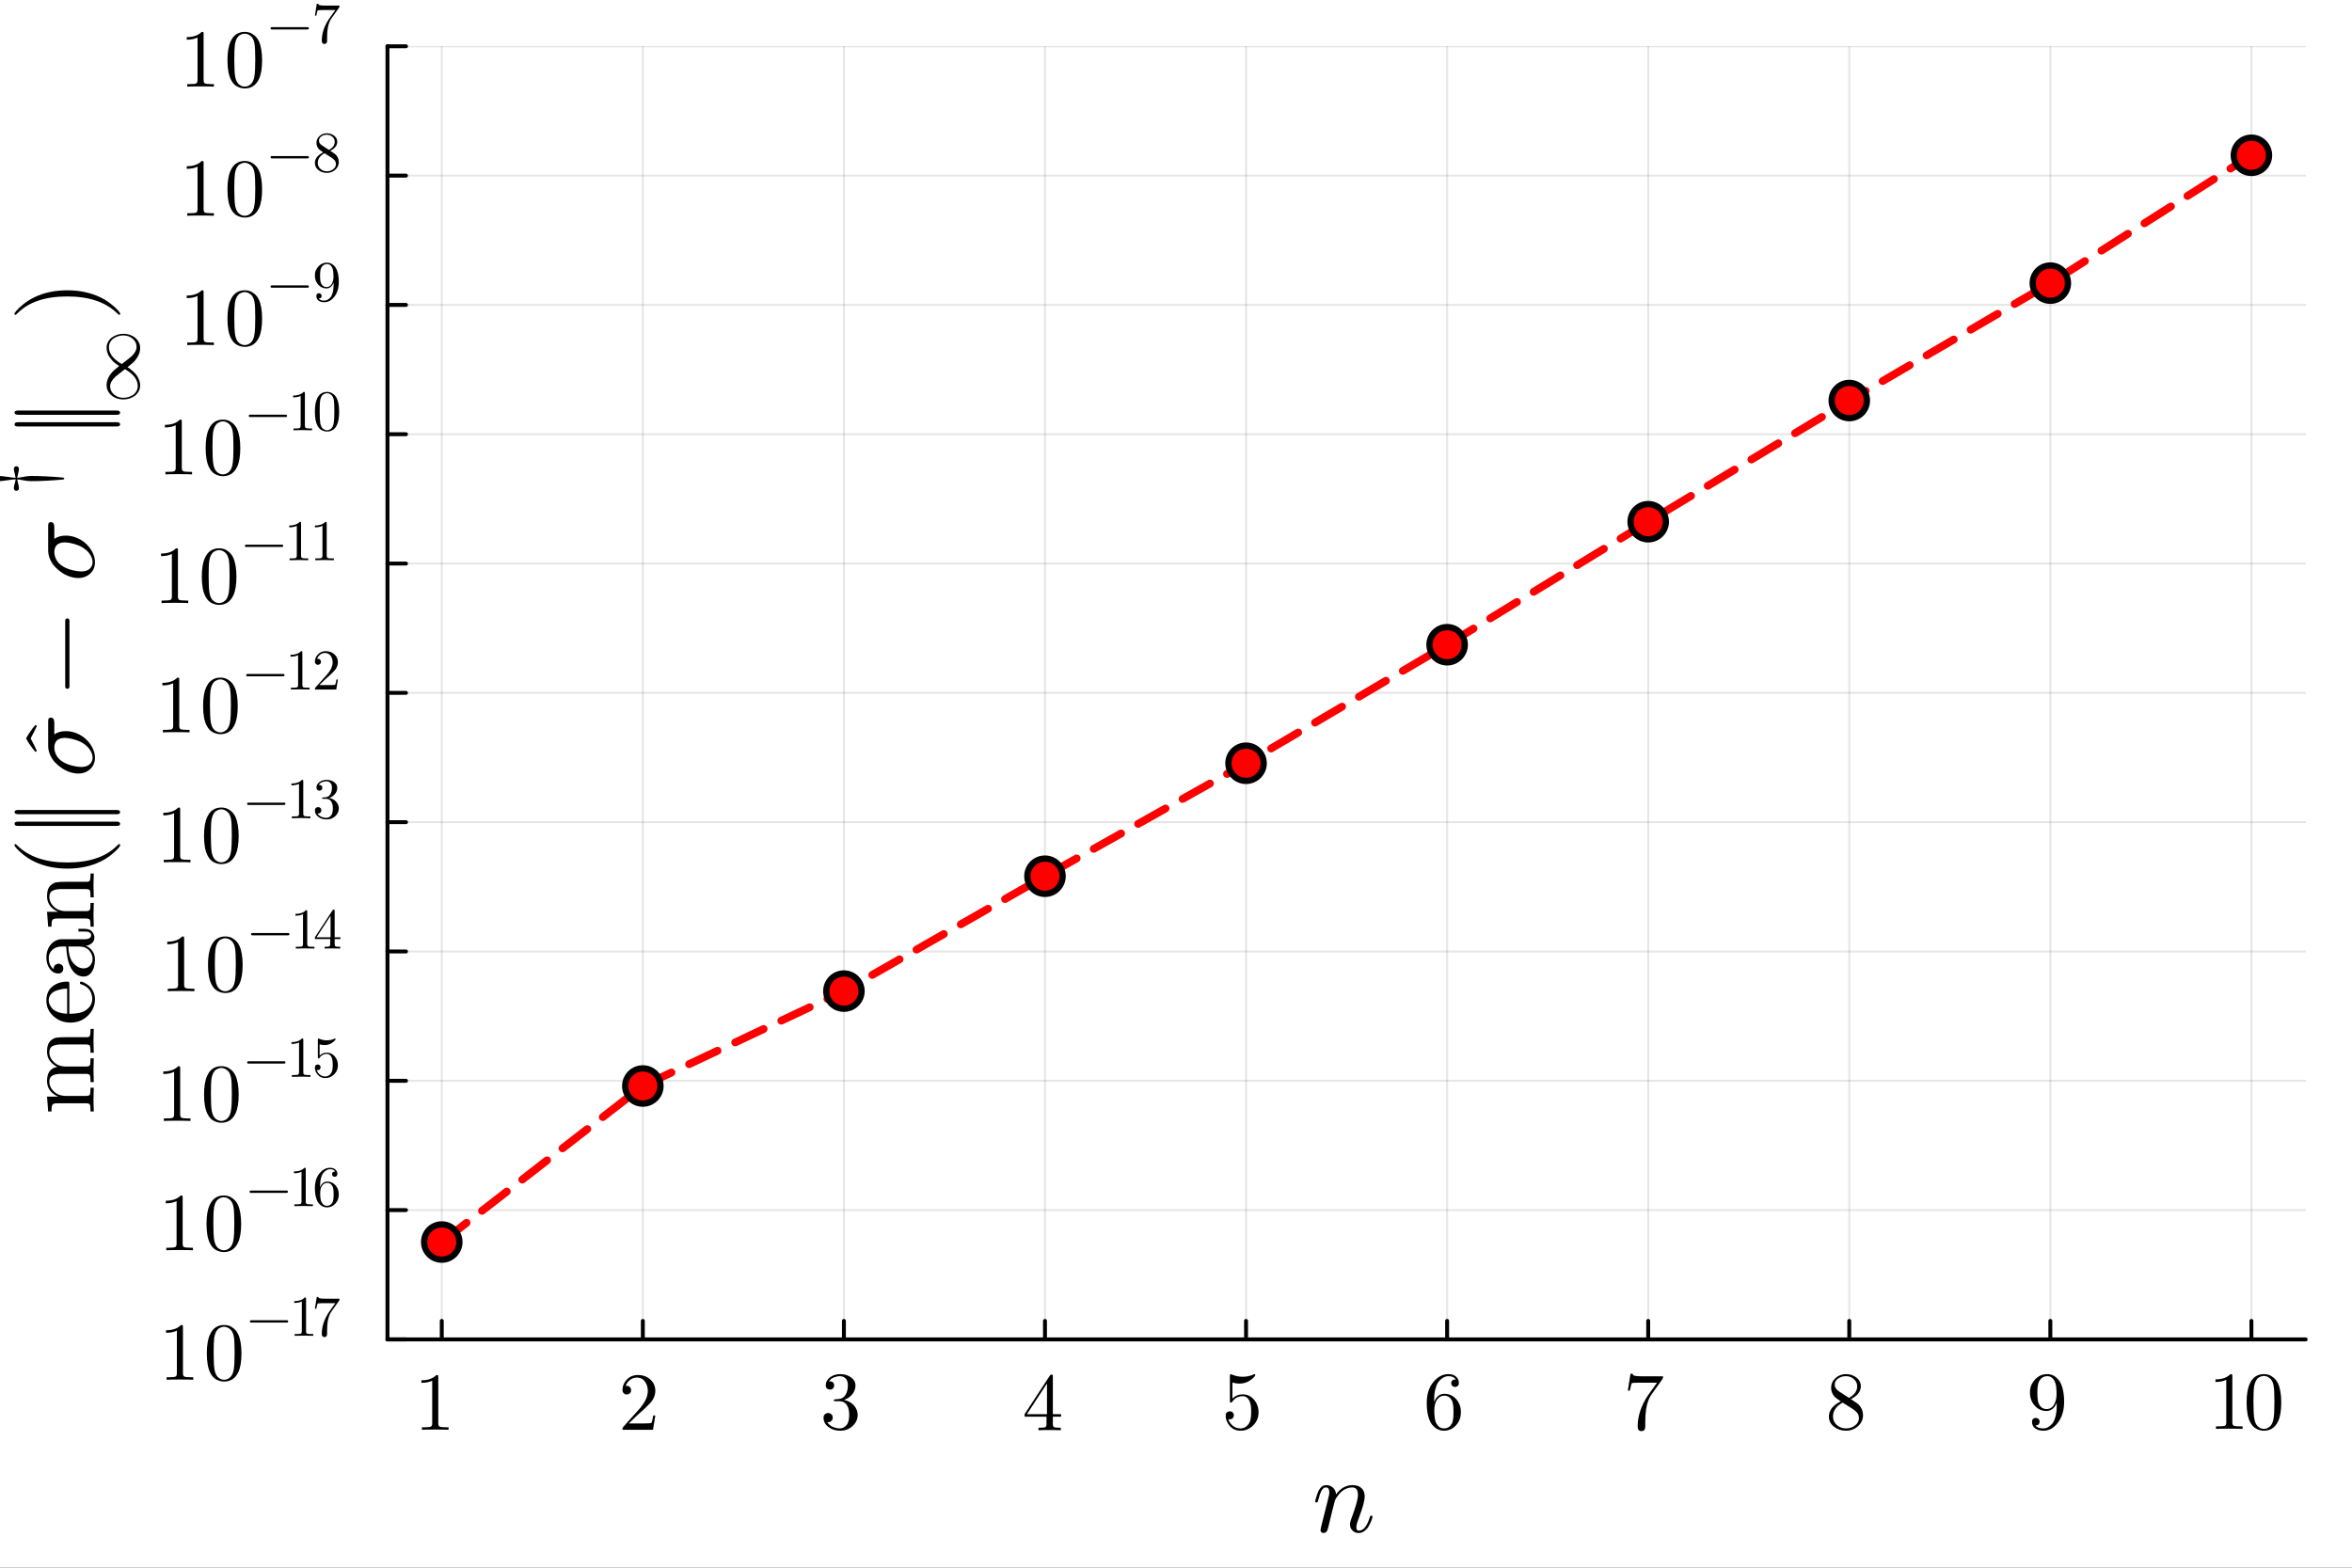 <?xml version="1.0" encoding="utf-8"?>
<svg xmlns="http://www.w3.org/2000/svg" xmlns:xlink="http://www.w3.org/1999/xlink" width="600" height="400" viewBox="0 0 2400 1600">
<rect x="0" y="0" width="2400" height="1600" fill="#333333" stroke="none"/>
<defs>
  <clipPath id="clip650">
    <rect x="0" y="0" width="2400" height="1600"/>
  </clipPath>
</defs>
<path clip-path="url(#clip650)" d="M0 1600 L2400 1600 L2400 0 L0 0  Z" fill="#ffffff" fill-rule="evenodd" fill-opacity="1"/>
<defs>
  <clipPath id="clip651">
    <rect x="480" y="0" width="1681" height="1600"/>
  </clipPath>
</defs>
<path clip-path="url(#clip650)" d="M395.383 1367.02 L2352.76 1367.02 L2352.76 47.244 L395.383 47.244  Z" fill="#ffffff" fill-rule="evenodd" fill-opacity="1"/>
<defs>
  <clipPath id="clip652">
    <rect x="395" y="47" width="1958" height="1321"/>
  </clipPath>
</defs>
<polyline clip-path="url(#clip652)" style="stroke:#000000; stroke-linecap:round; stroke-linejoin:round; stroke-width:2; stroke-opacity:0.1; fill:none" points="450.78,1367.02 450.78,47.244 "/>
<polyline clip-path="url(#clip652)" style="stroke:#000000; stroke-linecap:round; stroke-linejoin:round; stroke-width:2; stroke-opacity:0.1; fill:none" points="655.955,1367.02 655.955,47.244 "/>
<polyline clip-path="url(#clip652)" style="stroke:#000000; stroke-linecap:round; stroke-linejoin:round; stroke-width:2; stroke-opacity:0.1; fill:none" points="861.131,1367.02 861.131,47.244 "/>
<polyline clip-path="url(#clip652)" style="stroke:#000000; stroke-linecap:round; stroke-linejoin:round; stroke-width:2; stroke-opacity:0.1; fill:none" points="1066.31,1367.02 1066.31,47.244 "/>
<polyline clip-path="url(#clip652)" style="stroke:#000000; stroke-linecap:round; stroke-linejoin:round; stroke-width:2; stroke-opacity:0.1; fill:none" points="1271.48,1367.02 1271.48,47.244 "/>
<polyline clip-path="url(#clip652)" style="stroke:#000000; stroke-linecap:round; stroke-linejoin:round; stroke-width:2; stroke-opacity:0.1; fill:none" points="1476.66,1367.02 1476.66,47.244 "/>
<polyline clip-path="url(#clip652)" style="stroke:#000000; stroke-linecap:round; stroke-linejoin:round; stroke-width:2; stroke-opacity:0.1; fill:none" points="1681.83,1367.02 1681.83,47.244 "/>
<polyline clip-path="url(#clip652)" style="stroke:#000000; stroke-linecap:round; stroke-linejoin:round; stroke-width:2; stroke-opacity:0.1; fill:none" points="1887.01,1367.02 1887.01,47.244 "/>
<polyline clip-path="url(#clip652)" style="stroke:#000000; stroke-linecap:round; stroke-linejoin:round; stroke-width:2; stroke-opacity:0.1; fill:none" points="2092.18,1367.02 2092.18,47.244 "/>
<polyline clip-path="url(#clip652)" style="stroke:#000000; stroke-linecap:round; stroke-linejoin:round; stroke-width:2; stroke-opacity:0.1; fill:none" points="2297.36,1367.02 2297.36,47.244 "/>
<polyline clip-path="url(#clip652)" style="stroke:#000000; stroke-linecap:round; stroke-linejoin:round; stroke-width:2; stroke-opacity:0.1; fill:none" points="395.383,1367.02 2352.76,1367.02 "/>
<polyline clip-path="url(#clip652)" style="stroke:#000000; stroke-linecap:round; stroke-linejoin:round; stroke-width:2; stroke-opacity:0.1; fill:none" points="395.383,1235.04 2352.76,1235.04 "/>
<polyline clip-path="url(#clip652)" style="stroke:#000000; stroke-linecap:round; stroke-linejoin:round; stroke-width:2; stroke-opacity:0.1; fill:none" points="395.383,1103.06 2352.76,1103.06 "/>
<polyline clip-path="url(#clip652)" style="stroke:#000000; stroke-linecap:round; stroke-linejoin:round; stroke-width:2; stroke-opacity:0.1; fill:none" points="395.383,971.087 2352.76,971.087 "/>
<polyline clip-path="url(#clip652)" style="stroke:#000000; stroke-linecap:round; stroke-linejoin:round; stroke-width:2; stroke-opacity:0.1; fill:none" points="395.383,839.11 2352.76,839.11 "/>
<polyline clip-path="url(#clip652)" style="stroke:#000000; stroke-linecap:round; stroke-linejoin:round; stroke-width:2; stroke-opacity:0.1; fill:none" points="395.383,707.132 2352.76,707.132 "/>
<polyline clip-path="url(#clip652)" style="stroke:#000000; stroke-linecap:round; stroke-linejoin:round; stroke-width:2; stroke-opacity:0.1; fill:none" points="395.383,575.154 2352.76,575.154 "/>
<polyline clip-path="url(#clip652)" style="stroke:#000000; stroke-linecap:round; stroke-linejoin:round; stroke-width:2; stroke-opacity:0.1; fill:none" points="395.383,443.177 2352.76,443.177 "/>
<polyline clip-path="url(#clip652)" style="stroke:#000000; stroke-linecap:round; stroke-linejoin:round; stroke-width:2; stroke-opacity:0.1; fill:none" points="395.383,311.199 2352.76,311.199 "/>
<polyline clip-path="url(#clip652)" style="stroke:#000000; stroke-linecap:round; stroke-linejoin:round; stroke-width:2; stroke-opacity:0.1; fill:none" points="395.383,179.222 2352.76,179.222 "/>
<polyline clip-path="url(#clip652)" style="stroke:#000000; stroke-linecap:round; stroke-linejoin:round; stroke-width:2; stroke-opacity:0.1; fill:none" points="395.383,47.244 2352.76,47.244 "/>
<polyline clip-path="url(#clip650)" style="stroke:#000000; stroke-linecap:round; stroke-linejoin:round; stroke-width:4; stroke-opacity:1; fill:none" points="395.383,1367.02 2352.76,1367.02 "/>
<polyline clip-path="url(#clip650)" style="stroke:#000000; stroke-linecap:round; stroke-linejoin:round; stroke-width:4; stroke-opacity:1; fill:none" points="450.78,1367.02 450.78,1348.12 "/>
<polyline clip-path="url(#clip650)" style="stroke:#000000; stroke-linecap:round; stroke-linejoin:round; stroke-width:4; stroke-opacity:1; fill:none" points="655.955,1367.02 655.955,1348.12 "/>
<polyline clip-path="url(#clip650)" style="stroke:#000000; stroke-linecap:round; stroke-linejoin:round; stroke-width:4; stroke-opacity:1; fill:none" points="861.131,1367.02 861.131,1348.12 "/>
<polyline clip-path="url(#clip650)" style="stroke:#000000; stroke-linecap:round; stroke-linejoin:round; stroke-width:4; stroke-opacity:1; fill:none" points="1066.31,1367.02 1066.31,1348.12 "/>
<polyline clip-path="url(#clip650)" style="stroke:#000000; stroke-linecap:round; stroke-linejoin:round; stroke-width:4; stroke-opacity:1; fill:none" points="1271.48,1367.02 1271.48,1348.12 "/>
<polyline clip-path="url(#clip650)" style="stroke:#000000; stroke-linecap:round; stroke-linejoin:round; stroke-width:4; stroke-opacity:1; fill:none" points="1476.66,1367.02 1476.66,1348.12 "/>
<polyline clip-path="url(#clip650)" style="stroke:#000000; stroke-linecap:round; stroke-linejoin:round; stroke-width:4; stroke-opacity:1; fill:none" points="1681.83,1367.02 1681.83,1348.12 "/>
<polyline clip-path="url(#clip650)" style="stroke:#000000; stroke-linecap:round; stroke-linejoin:round; stroke-width:4; stroke-opacity:1; fill:none" points="1887.01,1367.02 1887.01,1348.12 "/>
<polyline clip-path="url(#clip650)" style="stroke:#000000; stroke-linecap:round; stroke-linejoin:round; stroke-width:4; stroke-opacity:1; fill:none" points="2092.18,1367.02 2092.18,1348.12 "/>
<polyline clip-path="url(#clip650)" style="stroke:#000000; stroke-linecap:round; stroke-linejoin:round; stroke-width:4; stroke-opacity:1; fill:none" points="2297.36,1367.02 2297.36,1348.12 "/>
<path clip-path="url(#clip650)" d="M429.995 1411.35 L429.995 1408.73 Q440.078 1408.73 445.284 1403.36 Q446.718 1403.36 446.964 1403.69 Q447.21 1404.01 447.21 1405.53 L447.21 1452.63 Q447.21 1455.13 448.44 1455.91 Q449.67 1456.69 455.039 1456.69 L457.704 1456.69 L457.704 1459.27 Q454.752 1459.02 444.095 1459.02 Q433.438 1459.02 430.528 1459.27 L430.528 1456.69 L433.192 1456.69 Q438.48 1456.69 439.75 1455.95 Q441.021 1455.17 441.021 1452.63 L441.021 1409.14 Q436.635 1411.35 429.995 1411.35 Z" fill="#000000" fill-rule="nonzero" fill-opacity="1" /><path clip-path="url(#clip650)" d="M635.17 1459.27 Q635.17 1457.75 635.293 1457.3 Q635.457 1456.85 636.113 1456.15 L652.222 1438.2 Q661.034 1428.28 661.034 1419.63 Q661.034 1414.02 658.083 1410 Q655.173 1405.98 649.803 1405.98 Q646.114 1405.98 642.999 1408.24 Q639.884 1410.49 638.449 1414.51 Q638.695 1414.43 639.556 1414.43 Q641.647 1414.43 642.794 1415.74 Q643.983 1417.05 643.983 1418.81 Q643.983 1421.07 642.507 1422.17 Q641.073 1423.24 639.638 1423.24 Q639.064 1423.24 638.285 1423.11 Q637.548 1422.99 636.359 1421.84 Q635.17 1420.66 635.17 1418.56 Q635.17 1412.7 639.597 1408.03 Q644.065 1403.36 650.869 1403.36 Q658.575 1403.36 663.617 1407.95 Q668.699 1412.5 668.699 1419.63 Q668.699 1422.13 667.921 1424.43 Q667.183 1426.68 666.158 1428.44 Q665.174 1430.21 662.469 1433.03 Q659.764 1435.86 657.591 1437.87 Q655.419 1439.88 650.541 1444.14 L641.647 1452.79 L656.772 1452.79 Q664.15 1452.79 664.723 1452.14 Q665.543 1450.95 666.568 1444.68 L668.699 1444.68 L666.322 1459.27 L635.17 1459.27 Z" fill="#000000" fill-rule="nonzero" fill-opacity="1" /><path clip-path="url(#clip650)" d="M840.346 1447.04 Q840.346 1444.54 841.78 1443.35 Q843.215 1442.16 845.059 1442.16 Q846.986 1442.16 848.339 1443.43 Q849.732 1444.66 849.732 1446.84 Q849.732 1449.17 848.093 1450.48 Q846.494 1451.79 844.199 1451.47 Q846.207 1454.83 849.896 1456.34 Q853.626 1457.86 857.069 1457.86 Q860.676 1457.86 863.587 1454.75 Q866.538 1451.63 866.538 1444.01 Q866.538 1437.53 863.996 1433.8 Q861.496 1430.07 856.536 1430.07 L852.847 1430.07 Q851.577 1430.07 851.208 1429.95 Q850.839 1429.82 850.839 1429.13 Q850.839 1428.31 852.11 1428.14 Q853.38 1428.14 855.389 1427.9 Q860.266 1427.73 862.849 1423.51 Q865.185 1419.58 865.185 1413.96 Q865.185 1408.84 862.726 1406.71 Q860.307 1404.53 857.151 1404.53 Q854.2 1404.53 850.962 1405.76 Q847.724 1406.99 845.961 1409.74 Q851.167 1409.74 851.167 1413.96 Q851.167 1415.81 849.978 1417.04 Q848.83 1418.22 846.904 1418.22 Q845.059 1418.22 843.83 1417.08 Q842.6 1415.89 842.6 1413.88 Q842.6 1409.08 846.863 1405.76 Q851.167 1402.44 857.479 1402.44 Q863.709 1402.44 868.3 1405.72 Q872.932 1409 872.932 1414.04 Q872.932 1419 869.653 1423.06 Q866.374 1427.12 861.168 1428.8 Q867.562 1430.07 871.374 1434.42 Q875.186 1438.72 875.186 1444.01 Q875.186 1450.57 870.022 1455.4 Q864.857 1460.2 857.315 1460.2 Q850.347 1460.2 845.346 1456.43 Q840.346 1452.66 840.346 1447.04 Z" fill="#000000" fill-rule="nonzero" fill-opacity="1" /><path clip-path="url(#clip650)" d="M1045.52 1445.88 L1045.52 1443.3 L1071.3 1403.91 Q1071.96 1402.88 1072.98 1402.92 Q1073.93 1402.92 1074.13 1403.29 Q1074.34 1403.66 1074.34 1405.1 L1074.34 1443.3 L1082.74 1443.3 L1082.74 1445.88 L1074.34 1445.88 L1074.34 1453.18 Q1074.34 1455.6 1075.32 1456.37 Q1076.34 1457.15 1080.69 1457.15 L1082.45 1457.15 L1082.45 1459.74 Q1079.01 1459.49 1071.06 1459.49 Q1063.15 1459.49 1059.7 1459.74 L1059.7 1457.15 L1061.47 1457.15 Q1065.81 1457.15 1066.84 1456.42 Q1067.86 1455.64 1067.86 1453.18 L1067.86 1445.88 L1045.52 1445.88 M1047.9 1443.3 L1068.35 1443.3 L1068.35 1411.98 L1047.9 1443.3 Z" fill="#000000" fill-rule="nonzero" fill-opacity="1" /><path clip-path="url(#clip650)" d="M1250.7 1444.83 Q1250.7 1442.33 1252.05 1441.38 Q1253.4 1440.4 1254.84 1440.4 Q1256.76 1440.4 1257.87 1441.63 Q1259.02 1442.82 1259.02 1444.5 Q1259.02 1446.18 1257.87 1447.41 Q1256.76 1448.6 1254.84 1448.6 Q1253.89 1448.6 1253.4 1448.43 Q1254.51 1452.29 1257.87 1455.07 Q1261.27 1457.86 1265.74 1457.86 Q1271.35 1457.86 1274.72 1452.41 Q1276.72 1448.88 1276.72 1440.89 Q1276.72 1433.84 1275.21 1430.32 Q1272.87 1424.95 1268.08 1424.95 Q1261.27 1424.95 1257.25 1430.81 Q1256.76 1431.55 1256.19 1431.59 Q1255.37 1431.59 1255.16 1431.14 Q1255 1430.64 1255 1429.37 L1255 1404.53 Q1255 1402.53 1255.82 1402.53 Q1256.15 1402.53 1256.84 1402.77 Q1262.13 1405.11 1267.99 1405.15 Q1274.02 1405.15 1279.43 1402.69 Q1279.84 1402.44 1280.09 1402.44 Q1280.91 1402.44 1280.95 1403.39 Q1280.95 1403.71 1280.25 1404.7 Q1279.59 1405.64 1278.16 1406.91 Q1276.72 1408.14 1274.88 1409.33 Q1273.04 1410.52 1270.33 1411.34 Q1267.67 1412.12 1264.71 1412.12 Q1261.19 1412.12 1257.58 1411.01 L1257.58 1427.37 Q1261.93 1423.1 1268.24 1423.1 Q1274.96 1423.1 1279.59 1428.51 Q1284.23 1433.92 1284.23 1441.47 Q1284.23 1449.38 1278.73 1454.79 Q1273.28 1460.2 1265.9 1460.2 Q1259.18 1460.2 1254.92 1455.4 Q1250.7 1450.61 1250.7 1444.83 Z" fill="#000000" fill-rule="nonzero" fill-opacity="1" /><path clip-path="url(#clip650)" d="M1455.87 1431.83 Q1455.87 1418.63 1462.59 1410.56 Q1469.32 1402.44 1477.97 1402.44 Q1483.01 1402.44 1485.79 1405.03 Q1488.62 1407.57 1488.62 1411.5 Q1488.62 1413.67 1487.35 1414.62 Q1486.08 1415.56 1484.77 1415.56 Q1483.25 1415.56 1482.06 1414.54 Q1480.88 1413.51 1480.88 1411.67 Q1480.88 1407.9 1485.51 1407.9 Q1483.33 1404.53 1478.13 1404.53 Q1476.53 1404.53 1474.89 1405.03 Q1473.25 1405.48 1471.12 1407.03 Q1468.99 1408.59 1467.35 1411.05 Q1465.71 1413.51 1464.56 1418.14 Q1463.41 1422.77 1463.41 1428.8 L1463.41 1430.81 Q1466.86 1422.49 1473.91 1422.53 Q1480.96 1422.53 1485.83 1427.9 Q1490.71 1433.27 1490.71 1441.22 Q1490.71 1449.38 1485.63 1454.79 Q1480.55 1460.2 1473.42 1460.2 Q1470.22 1460.2 1467.31 1458.85 Q1464.44 1457.53 1461.73 1454.5 Q1459.07 1451.47 1457.47 1445.65 Q1455.87 1439.83 1455.87 1431.83 M1463.58 1439.38 Q1463.58 1447.61 1465.09 1451.55 Q1465.34 1452.2 1465.87 1453.11 Q1466.45 1454.01 1467.39 1455.2 Q1468.37 1456.34 1469.97 1457.12 Q1471.57 1457.86 1473.42 1457.86 Q1479.03 1457.86 1481.74 1452.41 Q1483.17 1449.38 1483.17 1441.14 Q1483.17 1432.73 1481.65 1429.66 Q1479.07 1424.46 1473.83 1424.46 Q1470.3 1424.46 1467.84 1426.87 Q1465.42 1429.29 1464.48 1432.53 Q1463.58 1435.77 1463.58 1439.38 Z" fill="#000000" fill-rule="nonzero" fill-opacity="1" /><path clip-path="url(#clip650)" d="M1661.05 1419.29 L1663.79 1402.03 L1665.88 1402.03 Q1666.13 1403.06 1666.54 1403.51 Q1666.99 1403.96 1669.37 1404.33 Q1671.79 1404.69 1676.66 1404.69 L1697.04 1404.69 Q1697.04 1406.62 1696.3 1407.65 L1684.94 1423.59 Q1681.34 1428.63 1679.74 1437.94 Q1678.8 1444.17 1678.84 1451.71 L1678.84 1455.97 Q1678.84 1460.6 1674.94 1460.6 Q1671.09 1460.6 1671.09 1455.97 Q1671.09 1439.95 1681.42 1424.41 Q1682.53 1422.81 1686.58 1417.11 Q1690.68 1411.42 1690.85 1411.17 L1673.47 1411.17 Q1665.84 1411.17 1665.23 1411.66 Q1664.41 1412.4 1663.14 1419.29 L1661.05 1419.29 Z" fill="#000000" fill-rule="nonzero" fill-opacity="1" /><path clip-path="url(#clip650)" d="M1866.22 1445.69 Q1866.22 1436.3 1878.31 1430.23 Q1873.11 1426.71 1872.17 1425.68 Q1868.48 1421.59 1868.48 1416.46 Q1868.48 1410.6 1872.9 1406.54 Q1877.37 1402.44 1883.68 1402.44 Q1889.71 1402.44 1894.26 1405.93 Q1898.81 1409.41 1898.81 1414.95 Q1898.81 1422.73 1888.64 1427.98 Q1895.37 1432.16 1896.96 1433.92 Q1901.06 1438.47 1901.06 1444.25 Q1901.06 1450.98 1895.9 1455.61 Q1890.73 1460.2 1883.6 1460.2 Q1876.63 1460.2 1871.43 1456.14 Q1866.22 1452.08 1866.22 1445.69 M1870.4 1445.69 Q1870.4 1450.89 1874.3 1454.38 Q1878.23 1457.86 1883.68 1457.86 Q1888.97 1457.86 1892.91 1454.83 Q1896.88 1451.79 1896.88 1447.29 Q1896.88 1445.52 1896.27 1444.01 Q1895.69 1442.49 1894.51 1441.3 Q1893.36 1440.07 1892.62 1439.54 Q1891.92 1438.97 1890.57 1438.02 L1880.24 1431.51 Q1870.4 1436.96 1870.4 1445.69 M1872.17 1413.18 Q1872.17 1417.2 1876.39 1419.99 L1886.8 1426.71 Q1895.12 1421.83 1895.12 1414.95 Q1895.12 1410.48 1891.72 1407.53 Q1888.32 1404.53 1883.6 1404.53 Q1878.97 1404.53 1875.57 1406.99 Q1872.17 1409.41 1872.17 1413.18 Z" fill="#000000" fill-rule="nonzero" fill-opacity="1" /><path clip-path="url(#clip650)" d="M2071.4 1421.34 Q2071.4 1416.87 2072.71 1413.84 Q2074.02 1410.76 2076.77 1407.73 Q2081.81 1402.44 2089.11 1402.44 Q2092.22 1402.44 2094.97 1403.76 Q2097.75 1405.07 2100.38 1408.06 Q2103.04 1411.01 2104.64 1416.87 Q2106.24 1422.69 2106.24 1430.73 Q2106.24 1443.72 2099.93 1451.96 Q2093.66 1460.2 2085.17 1460.2 Q2079.8 1460.2 2076.64 1457.78 Q2073.49 1455.32 2073.49 1451.14 Q2073.49 1448.97 2074.72 1448.06 Q2075.95 1447.12 2077.34 1447.12 Q2078.86 1447.12 2080.05 1448.15 Q2081.24 1449.13 2081.24 1450.98 Q2081.24 1452.49 2080.25 1453.68 Q2079.31 1454.83 2076.85 1454.83 Q2079.27 1457.86 2085.09 1457.86 Q2087.18 1457.86 2089.27 1456.92 Q2091.36 1455.93 2093.61 1453.6 Q2095.91 1451.22 2097.3 1446.26 Q2098.7 1441.3 2098.7 1434.33 L2098.7 1431.67 Q2095.34 1440.07 2088.2 1440.07 Q2081.15 1440.07 2076.28 1434.66 Q2071.4 1429.25 2071.4 1421.34 M2078.94 1421.42 Q2078.94 1429.74 2080.46 1432.82 Q2083.04 1438.1 2088.29 1438.1 Q2093.41 1438.1 2095.95 1433.55 Q2098.53 1428.96 2098.53 1423.02 Q2098.53 1414.78 2097.18 1411.17 Q2094.68 1404.53 2089.11 1404.53 Q2083.57 1404.53 2080.7 1409.82 Q2078.94 1412.94 2078.94 1421.42 Z" fill="#000000" fill-rule="nonzero" fill-opacity="1" /><path clip-path="url(#clip650)" d="M2260.68 1410.44 L2260.68 1407.81 Q2270.76 1407.81 2275.96 1402.44 Q2277.4 1402.44 2277.64 1402.77 Q2277.89 1403.1 2277.89 1404.62 L2277.89 1451.71 Q2277.89 1454.21 2279.12 1454.99 Q2280.35 1455.77 2285.72 1455.77 L2288.38 1455.77 L2288.38 1458.35 Q2285.43 1458.11 2274.78 1458.11 Q2264.12 1458.11 2261.21 1458.35 L2261.21 1455.77 L2263.87 1455.77 Q2269.16 1455.77 2270.43 1455.03 Q2271.7 1454.25 2271.7 1451.71 L2271.7 1408.22 Q2267.32 1410.44 2260.68 1410.44 Z" fill="#000000" fill-rule="nonzero" fill-opacity="1" /><path clip-path="url(#clip650)" d="M2292.47 1431.51 Q2292.47 1419.17 2295.59 1412.45 Q2299.93 1402.44 2310.18 1402.44 Q2312.35 1402.44 2314.61 1403.06 Q2316.9 1403.63 2319.77 1405.89 Q2322.68 1408.14 2324.44 1411.83 Q2327.8 1418.96 2327.8 1431.51 Q2327.8 1443.76 2324.69 1450.44 Q2320.14 1460.2 2310.1 1460.2 Q2306.33 1460.2 2302.47 1458.27 Q2298.66 1456.34 2296.24 1451.71 Q2292.47 1444.79 2292.47 1431.51 M2299.44 1430.48 Q2299.44 1443.15 2300.34 1448.19 Q2301.37 1453.64 2304.15 1456.02 Q2306.98 1458.35 2310.1 1458.35 Q2313.46 1458.35 2316.25 1455.85 Q2319.07 1453.31 2319.93 1447.86 Q2320.88 1442.49 2320.84 1430.48 Q2320.84 1418.8 2320.02 1414.13 Q2318.91 1408.67 2315.96 1406.5 Q2313.05 1404.29 2310.1 1404.29 Q2308.99 1404.29 2307.8 1404.62 Q2306.65 1404.94 2304.97 1405.89 Q2303.29 1406.83 2301.98 1409.17 Q2300.71 1411.5 2300.1 1415.03 Q2299.44 1419.58 2299.44 1430.48 Z" fill="#000000" fill-rule="nonzero" fill-opacity="1" /><path clip-path="url(#clip650)" d="M1400.52 1547.97 Q1400.52 1548.39 1400.05 1550.03 Q1399.57 1551.66 1398.41 1554.19 Q1397.31 1556.72 1395.78 1559.04 Q1394.25 1561.3 1391.72 1562.99 Q1389.24 1564.62 1386.4 1564.62 Q1382.6 1564.62 1380.07 1562.09 Q1377.54 1559.56 1377.54 1555.77 Q1377.54 1553.66 1378.65 1550.76 Q1385.66 1532.05 1385.66 1525.63 Q1385.66 1518.09 1379.81 1518.09 Q1376.91 1518.09 1374.17 1519.2 Q1371.48 1520.25 1369.64 1521.73 Q1367.79 1523.2 1366.11 1525.26 Q1364.47 1527.26 1363.63 1528.63 Q1362.84 1529.95 1362.21 1531.26 L1360.84 1536.64 Q1360.52 1538.12 1358.99 1543.86 L1356.62 1553.61 Q1354.93 1560.88 1354.57 1561.57 Q1354.04 1563.04 1352.88 1563.83 Q1351.72 1564.62 1350.56 1564.62 Q1349.24 1564.62 1348.35 1563.83 Q1347.45 1563.04 1347.45 1561.67 Q1347.45 1561.46 1347.61 1560.67 Q1347.77 1559.88 1348.03 1558.77 Q1348.29 1557.67 1348.4 1557.03 L1354.67 1532.11 Q1355.83 1527.58 1356.09 1526.15 Q1356.41 1524.68 1356.41 1523.04 Q1356.41 1518.09 1353.04 1518.09 Q1350.3 1518.09 1348.51 1521.36 Q1346.71 1524.62 1345.18 1530.95 Q1344.71 1532.69 1344.39 1533.06 Q1344.13 1533.42 1343.34 1533.42 Q1342.02 1533.37 1342.02 1532.32 Q1342.02 1532.05 1342.44 1530.32 Q1342.87 1528.58 1343.66 1526.1 Q1344.5 1523.57 1345.29 1521.88 Q1345.98 1520.62 1346.34 1520.04 Q1346.77 1519.41 1347.77 1518.19 Q1348.82 1516.93 1350.19 1516.35 Q1351.61 1515.72 1353.35 1515.72 Q1357.25 1515.72 1360.1 1518.25 Q1362.95 1520.72 1363.31 1525.1 Q1370.32 1515.72 1380.13 1515.72 Q1385.92 1515.72 1389.24 1518.77 Q1392.56 1521.83 1392.56 1527.26 Q1392.56 1528.52 1392.3 1530.16 Q1392.09 1531.74 1391.56 1533.74 Q1391.09 1535.74 1390.67 1537.27 Q1390.24 1538.8 1389.4 1541.28 Q1388.56 1543.7 1388.19 1544.76 Q1387.82 1545.81 1386.92 1548.29 Q1386.08 1550.71 1385.98 1550.97 Q1384.03 1555.88 1384.03 1558.67 Q1384.03 1560.51 1384.6 1561.36 Q1385.24 1562.2 1386.61 1562.2 Q1390.3 1562.2 1393.04 1558.56 Q1395.83 1554.87 1397.62 1548.87 Q1398.04 1547.55 1398.25 1547.23 Q1398.52 1546.92 1399.26 1546.92 Q1400.52 1546.92 1400.52 1547.97 Z" fill="#000000" fill-rule="nonzero" fill-opacity="1" /><polyline clip-path="url(#clip650)" style="stroke:#000000; stroke-linecap:round; stroke-linejoin:round; stroke-width:4; stroke-opacity:1; fill:none" points="395.383,1367.02 395.383,47.244 "/>
<polyline clip-path="url(#clip650)" style="stroke:#000000; stroke-linecap:round; stroke-linejoin:round; stroke-width:4; stroke-opacity:1; fill:none" points="395.383,1367.02 414.28,1367.02 "/>
<polyline clip-path="url(#clip650)" style="stroke:#000000; stroke-linecap:round; stroke-linejoin:round; stroke-width:4; stroke-opacity:1; fill:none" points="395.383,1235.04 414.28,1235.04 "/>
<polyline clip-path="url(#clip650)" style="stroke:#000000; stroke-linecap:round; stroke-linejoin:round; stroke-width:4; stroke-opacity:1; fill:none" points="395.383,1103.06 414.28,1103.06 "/>
<polyline clip-path="url(#clip650)" style="stroke:#000000; stroke-linecap:round; stroke-linejoin:round; stroke-width:4; stroke-opacity:1; fill:none" points="395.383,971.087 414.28,971.087 "/>
<polyline clip-path="url(#clip650)" style="stroke:#000000; stroke-linecap:round; stroke-linejoin:round; stroke-width:4; stroke-opacity:1; fill:none" points="395.383,839.11 414.28,839.11 "/>
<polyline clip-path="url(#clip650)" style="stroke:#000000; stroke-linecap:round; stroke-linejoin:round; stroke-width:4; stroke-opacity:1; fill:none" points="395.383,707.132 414.28,707.132 "/>
<polyline clip-path="url(#clip650)" style="stroke:#000000; stroke-linecap:round; stroke-linejoin:round; stroke-width:4; stroke-opacity:1; fill:none" points="395.383,575.154 414.28,575.154 "/>
<polyline clip-path="url(#clip650)" style="stroke:#000000; stroke-linecap:round; stroke-linejoin:round; stroke-width:4; stroke-opacity:1; fill:none" points="395.383,443.177 414.28,443.177 "/>
<polyline clip-path="url(#clip650)" style="stroke:#000000; stroke-linecap:round; stroke-linejoin:round; stroke-width:4; stroke-opacity:1; fill:none" points="395.383,311.199 414.28,311.199 "/>
<polyline clip-path="url(#clip650)" style="stroke:#000000; stroke-linecap:round; stroke-linejoin:round; stroke-width:4; stroke-opacity:1; fill:none" points="395.383,179.222 414.28,179.222 "/>
<polyline clip-path="url(#clip650)" style="stroke:#000000; stroke-linecap:round; stroke-linejoin:round; stroke-width:4; stroke-opacity:1; fill:none" points="395.383,47.244 414.28,47.244 "/>
<path clip-path="url(#clip650)" d="M169.469 1360.28 L169.469 1357.66 Q179.553 1357.66 184.758 1352.29 Q186.193 1352.29 186.439 1352.62 Q186.685 1352.95 186.685 1354.46 L186.685 1401.56 Q186.685 1404.06 187.914 1404.84 Q189.144 1405.62 194.514 1405.62 L197.178 1405.62 L197.178 1408.2 Q194.227 1407.95 183.569 1407.95 Q172.912 1407.95 170.002 1408.2 L170.002 1405.62 L172.666 1405.62 Q177.954 1405.62 179.225 1404.88 Q180.495 1404.1 180.495 1401.56 L180.495 1358.07 Q176.109 1360.28 169.469 1360.28 Z" fill="#000000" fill-rule="nonzero" fill-opacity="1" /><path clip-path="url(#clip650)" d="M211.039 1381.35 Q211.039 1369.01 214.155 1362.29 Q218.5 1352.29 228.747 1352.29 Q230.919 1352.29 233.174 1352.9 Q235.469 1353.48 238.338 1355.73 Q241.249 1357.99 243.011 1361.68 Q246.372 1368.81 246.372 1381.35 Q246.372 1393.61 243.257 1400.29 Q238.707 1410.04 228.665 1410.04 Q224.894 1410.04 221.041 1408.12 Q217.229 1406.19 214.811 1401.56 Q211.039 1394.63 211.039 1381.35 M218.008 1380.33 Q218.008 1392.99 218.909 1398.03 Q219.934 1403.49 222.721 1405.86 Q225.55 1408.2 228.665 1408.2 Q232.026 1408.2 234.813 1405.7 Q237.642 1403.16 238.502 1397.71 Q239.445 1392.34 239.404 1380.33 Q239.404 1368.64 238.584 1363.97 Q237.478 1358.52 234.526 1356.35 Q231.616 1354.13 228.665 1354.13 Q227.558 1354.13 226.369 1354.46 Q225.222 1354.79 223.541 1355.73 Q221.861 1356.68 220.549 1359.01 Q219.278 1361.35 218.663 1364.87 Q218.008 1369.42 218.008 1380.33 Z" fill="#000000" fill-rule="nonzero" fill-opacity="1" /><path clip-path="url(#clip650)" d="M293.776 1347.82 Q294.12 1348.17 294.12 1348.65 Q294.12 1349.14 293.776 1349.49 Q293.432 1349.83 292.944 1349.83 L256.16 1349.83 Q255.672 1349.83 255.328 1349.49 Q254.984 1349.14 254.984 1348.65 Q254.984 1348.17 255.328 1347.82 Q255.672 1347.48 256.16 1347.48 L292.944 1347.48 Q293.432 1347.48 293.776 1347.82 Z" fill="#000000" fill-rule="nonzero" fill-opacity="1" /><path clip-path="url(#clip650)" d="M300.252 1329.8 L300.252 1327.97 Q307.311 1327.97 310.955 1324.21 Q311.959 1324.21 312.131 1324.44 Q312.303 1324.67 312.303 1325.73 L312.303 1358.7 Q312.303 1360.45 313.164 1360.99 Q314.025 1361.54 317.784 1361.54 L319.649 1361.54 L319.649 1363.34 Q317.583 1363.17 310.123 1363.17 Q302.663 1363.17 300.625 1363.34 L300.625 1361.54 L302.49 1361.54 Q306.192 1361.54 307.081 1361.02 Q307.971 1360.47 307.971 1358.7 L307.971 1328.25 Q304.901 1329.8 300.252 1329.8 Z" fill="#000000" fill-rule="nonzero" fill-opacity="1" /><path clip-path="url(#clip650)" d="M321.323 1335.71 L323.246 1323.63 L324.709 1323.63 Q324.881 1324.35 325.168 1324.67 Q325.484 1324.98 327.148 1325.24 Q328.841 1325.5 332.255 1325.5 L346.515 1325.5 Q346.515 1326.85 345.999 1327.56 L338.051 1338.73 Q335.526 1342.25 334.407 1348.77 Q333.747 1353.13 333.776 1358.41 L333.776 1361.39 Q333.776 1364.63 331.05 1364.63 Q328.353 1364.63 328.353 1361.39 Q328.353 1350.17 335.584 1339.3 Q336.358 1338.18 339.199 1334.19 Q342.068 1330.2 342.183 1330.03 L330.017 1330.03 Q324.68 1330.03 324.25 1330.38 Q323.676 1330.89 322.787 1335.71 L321.323 1335.71 Z" fill="#000000" fill-rule="nonzero" fill-opacity="1" /><path clip-path="url(#clip650)" d="M169.158 1228.11 L169.158 1225.48 Q179.241 1225.48 184.447 1220.11 Q185.881 1220.11 186.127 1220.44 Q186.373 1220.77 186.373 1222.29 L186.373 1269.38 Q186.373 1271.88 187.603 1272.66 Q188.833 1273.44 194.202 1273.44 L196.866 1273.44 L196.866 1276.02 Q193.915 1275.78 183.258 1275.78 Q172.601 1275.78 169.691 1276.02 L169.691 1273.44 L172.355 1273.44 Q177.642 1273.44 178.913 1272.7 Q180.184 1271.92 180.184 1269.38 L180.184 1225.89 Q175.798 1228.11 169.158 1228.11 Z" fill="#000000" fill-rule="nonzero" fill-opacity="1" /><path clip-path="url(#clip650)" d="M210.728 1249.17 Q210.728 1236.84 213.843 1230.11 Q218.188 1220.11 228.435 1220.11 Q230.608 1220.11 232.862 1220.73 Q235.158 1221.3 238.027 1223.56 Q240.937 1225.81 242.7 1229.5 Q246.061 1236.63 246.061 1249.17 Q246.061 1261.43 242.946 1268.11 Q238.396 1277.87 228.353 1277.87 Q224.582 1277.87 220.729 1275.94 Q216.917 1274.01 214.499 1269.38 Q210.728 1262.45 210.728 1249.17 M217.696 1248.15 Q217.696 1260.82 218.598 1265.86 Q219.623 1271.31 222.41 1273.69 Q225.238 1276.02 228.353 1276.02 Q231.715 1276.02 234.502 1273.52 Q237.33 1270.98 238.191 1265.53 Q239.134 1260.16 239.093 1248.15 Q239.093 1236.47 238.273 1231.79 Q237.166 1226.34 234.215 1224.17 Q231.305 1221.96 228.353 1221.96 Q227.247 1221.96 226.058 1222.29 Q224.91 1222.61 223.23 1223.56 Q221.549 1224.5 220.238 1226.84 Q218.967 1229.17 218.352 1232.7 Q217.696 1237.25 217.696 1248.15 Z" fill="#000000" fill-rule="nonzero" fill-opacity="1" /><path clip-path="url(#clip650)" d="M293.465 1215.47 Q293.809 1215.82 293.809 1216.31 Q293.809 1216.79 293.465 1217.14 Q293.12 1217.48 292.633 1217.48 L255.849 1217.48 Q255.361 1217.48 255.017 1217.14 Q254.672 1216.79 254.672 1216.31 Q254.672 1215.82 255.017 1215.47 Q255.361 1215.13 255.849 1215.13 L292.633 1215.13 Q293.12 1215.13 293.465 1215.47 Z" fill="#000000" fill-rule="nonzero" fill-opacity="1" /><path clip-path="url(#clip650)" d="M299.941 1197.45 L299.941 1195.62 Q306.999 1195.62 310.643 1191.86 Q311.648 1191.86 311.82 1192.09 Q311.992 1192.32 311.992 1193.38 L311.992 1226.35 Q311.992 1228.1 312.853 1228.64 Q313.713 1229.19 317.472 1229.19 L319.337 1229.19 L319.337 1231 Q317.271 1230.82 309.811 1230.82 Q302.351 1230.82 300.314 1231 L300.314 1229.19 L302.179 1229.19 Q305.88 1229.19 306.77 1228.67 Q307.659 1228.13 307.659 1226.35 L307.659 1195.91 Q304.589 1197.45 299.941 1197.45 Z" fill="#000000" fill-rule="nonzero" fill-opacity="1" /><path clip-path="url(#clip650)" d="M321.323 1212.43 Q321.323 1203.19 326.029 1197.54 Q330.735 1191.86 336.789 1191.86 Q340.318 1191.86 342.269 1193.67 Q344.249 1195.45 344.249 1198.2 Q344.249 1199.72 343.359 1200.38 Q342.47 1201.04 341.552 1201.04 Q340.49 1201.04 339.658 1200.32 Q338.826 1199.61 338.826 1198.32 Q338.826 1195.68 342.068 1195.68 Q340.547 1193.32 336.903 1193.32 Q335.784 1193.32 334.637 1193.67 Q333.489 1193.98 331.997 1195.07 Q330.505 1196.16 329.357 1197.89 Q328.21 1199.61 327.406 1202.85 Q326.603 1206.09 326.603 1210.31 L326.603 1211.72 Q329.013 1205.89 333.948 1205.92 Q338.883 1205.92 342.298 1209.68 Q345.712 1213.44 345.712 1219 Q345.712 1224.71 342.154 1228.5 Q338.596 1232.29 333.604 1232.29 Q331.366 1232.29 329.329 1231.34 Q327.32 1230.42 325.426 1228.3 Q323.561 1226.18 322.442 1222.1 Q321.323 1218.03 321.323 1212.43 M326.718 1217.71 Q326.718 1223.48 327.779 1226.23 Q327.951 1226.69 328.324 1227.32 Q328.726 1227.96 329.386 1228.79 Q330.075 1229.59 331.194 1230.14 Q332.313 1230.65 333.604 1230.65 Q337.535 1230.65 339.428 1226.84 Q340.433 1224.71 340.433 1218.95 Q340.433 1213.06 339.371 1210.91 Q337.563 1207.27 333.891 1207.27 Q331.423 1207.27 329.702 1208.96 Q328.009 1210.65 327.349 1212.92 Q326.718 1215.19 326.718 1217.71 Z" fill="#000000" fill-rule="nonzero" fill-opacity="1" /><path clip-path="url(#clip650)" d="M166.647 1096.13 L166.647 1093.51 Q176.731 1093.51 181.936 1088.14 Q183.371 1088.14 183.617 1088.46 Q183.863 1088.79 183.863 1090.31 L183.863 1137.4 Q183.863 1139.9 185.093 1140.68 Q186.322 1141.46 191.692 1141.46 L194.356 1141.46 L194.356 1144.04 Q191.405 1143.8 180.748 1143.8 Q170.091 1143.8 167.18 1144.04 L167.18 1141.46 L169.845 1141.46 Q175.132 1141.46 176.403 1140.72 Q177.674 1139.95 177.674 1137.4 L177.674 1093.91 Q173.288 1096.13 166.647 1096.13 Z" fill="#000000" fill-rule="nonzero" fill-opacity="1" /><path clip-path="url(#clip650)" d="M208.218 1117.2 Q208.218 1104.86 211.333 1098.14 Q215.678 1088.14 225.925 1088.14 Q228.098 1088.14 230.352 1088.75 Q232.647 1089.32 235.517 1091.58 Q238.427 1093.83 240.189 1097.52 Q243.551 1104.65 243.551 1117.2 Q243.551 1129.45 240.435 1136.13 Q235.886 1145.89 225.843 1145.89 Q222.072 1145.89 218.219 1143.96 Q214.407 1142.04 211.989 1137.4 Q208.218 1130.48 208.218 1117.2 M215.186 1116.17 Q215.186 1128.84 216.088 1133.88 Q217.112 1139.33 219.9 1141.71 Q222.728 1144.04 225.843 1144.04 Q229.204 1144.04 231.992 1141.54 Q234.82 1139 235.681 1133.55 Q236.623 1128.18 236.582 1116.17 Q236.582 1104.49 235.763 1099.82 Q234.656 1094.37 231.705 1092.19 Q228.794 1089.98 225.843 1089.98 Q224.736 1089.98 223.548 1090.31 Q222.4 1090.64 220.72 1091.58 Q219.039 1092.52 217.727 1094.86 Q216.457 1097.19 215.842 1100.72 Q215.186 1105.27 215.186 1116.17 Z" fill="#000000" fill-rule="nonzero" fill-opacity="1" /><path clip-path="url(#clip650)" d="M290.954 1083.5 Q291.299 1083.84 291.299 1084.33 Q291.299 1084.82 290.954 1085.16 Q290.61 1085.5 290.122 1085.5 L253.339 1085.5 Q252.851 1085.5 252.506 1085.16 Q252.162 1084.82 252.162 1084.33 Q252.162 1083.84 252.506 1083.5 Q252.851 1083.15 253.339 1083.15 L290.122 1083.15 Q290.61 1083.15 290.954 1083.5 Z" fill="#000000" fill-rule="nonzero" fill-opacity="1" /><path clip-path="url(#clip650)" d="M297.431 1065.48 L297.431 1063.64 Q304.489 1063.64 308.133 1059.88 Q309.137 1059.88 309.309 1060.11 Q309.482 1060.34 309.482 1061.4 L309.482 1094.37 Q309.482 1096.12 310.342 1096.67 Q311.203 1097.21 314.962 1097.21 L316.827 1097.21 L316.827 1099.02 Q314.761 1098.85 307.301 1098.85 Q299.841 1098.85 297.804 1099.02 L297.804 1097.21 L299.669 1097.21 Q303.37 1097.21 304.26 1096.69 Q305.149 1096.15 305.149 1094.37 L305.149 1063.93 Q302.079 1065.48 297.431 1065.48 Z" fill="#000000" fill-rule="nonzero" fill-opacity="1" /><path clip-path="url(#clip650)" d="M321.323 1089.55 Q321.323 1087.8 322.27 1087.14 Q323.217 1086.45 324.221 1086.45 Q325.57 1086.45 326.345 1087.31 Q327.148 1088.14 327.148 1089.32 Q327.148 1090.5 326.345 1091.36 Q325.57 1092.19 324.221 1092.19 Q323.561 1092.19 323.217 1092.08 Q323.992 1094.77 326.345 1096.72 Q328.726 1098.67 331.854 1098.67 Q335.784 1098.67 338.137 1094.86 Q339.543 1092.39 339.543 1086.8 Q339.543 1081.86 338.481 1079.39 Q336.846 1075.63 333.489 1075.63 Q328.726 1075.63 325.914 1079.74 Q325.57 1080.25 325.168 1080.28 Q324.594 1080.28 324.451 1079.97 Q324.336 1079.62 324.336 1078.73 L324.336 1061.35 Q324.336 1059.94 324.91 1059.94 Q325.139 1059.94 325.627 1060.11 Q329.329 1061.75 333.432 1061.78 Q337.649 1061.78 341.437 1060.05 Q341.724 1059.88 341.896 1059.88 Q342.47 1059.88 342.498 1060.54 Q342.498 1060.77 342.011 1061.46 Q341.552 1062.12 340.547 1063.01 Q339.543 1063.87 338.252 1064.7 Q336.961 1065.53 335.067 1066.11 Q333.202 1066.65 331.136 1066.65 Q328.669 1066.65 326.144 1065.88 L326.144 1077.33 Q329.185 1074.34 333.604 1074.34 Q338.309 1074.34 341.552 1078.13 Q344.794 1081.92 344.794 1087.2 Q344.794 1092.74 340.949 1096.52 Q337.133 1100.31 331.968 1100.31 Q327.263 1100.31 324.279 1096.95 Q321.323 1093.6 321.323 1089.55 Z" fill="#000000" fill-rule="nonzero" fill-opacity="1" /><path clip-path="url(#clip650)" d="M170.684 963.741 L170.684 961.117 Q180.767 961.117 185.973 955.748 Q187.407 955.748 187.653 956.076 Q187.899 956.404 187.899 957.92 L187.899 1005.02 Q187.899 1007.52 189.129 1008.3 Q190.359 1009.07 195.728 1009.07 L198.392 1009.07 L198.392 1011.66 Q195.441 1011.41 184.784 1011.41 Q174.127 1011.41 171.217 1011.66 L171.217 1009.07 L173.881 1009.07 Q179.168 1009.07 180.439 1008.34 Q181.71 1007.56 181.71 1005.02 L181.71 961.527 Q177.324 963.741 170.684 963.741 Z" fill="#000000" fill-rule="nonzero" fill-opacity="1" /><path clip-path="url(#clip650)" d="M212.254 984.809 Q212.254 972.471 215.369 965.749 Q219.714 955.748 229.961 955.748 Q232.134 955.748 234.388 956.363 Q236.684 956.936 239.553 959.191 Q242.463 961.445 244.226 965.134 Q247.587 972.266 247.587 984.809 Q247.587 997.065 244.472 1003.75 Q239.922 1013.5 229.879 1013.5 Q226.108 1013.5 222.255 1011.58 Q218.443 1009.65 216.025 1005.02 Q212.254 998.09 212.254 984.809 M219.222 983.784 Q219.222 996.45 220.124 1001.49 Q221.149 1006.94 223.936 1009.32 Q226.764 1011.66 229.879 1011.66 Q233.241 1011.66 236.028 1009.16 Q238.856 1006.62 239.717 1001.16 Q240.66 995.794 240.619 983.784 Q240.619 972.102 239.799 967.43 Q238.692 961.978 235.741 959.806 Q232.831 957.592 229.879 957.592 Q228.773 957.592 227.584 957.92 Q226.436 958.248 224.756 959.191 Q223.075 960.134 221.764 962.47 Q220.493 964.806 219.878 968.331 Q219.222 972.881 219.222 983.784 Z" fill="#000000" fill-rule="nonzero" fill-opacity="1" /><path clip-path="url(#clip650)" d="M294.991 952.585 Q295.335 952.929 295.335 953.417 Q295.335 953.905 294.991 954.249 Q294.646 954.594 294.159 954.594 L257.375 954.594 Q256.887 954.594 256.543 954.249 Q256.198 953.905 256.198 953.417 Q256.198 952.929 256.543 952.585 Q256.887 952.241 257.375 952.241 L294.159 952.241 Q294.646 952.241 294.991 952.585 Z" fill="#000000" fill-rule="nonzero" fill-opacity="1" /><path clip-path="url(#clip650)" d="M301.467 934.566 L301.467 932.73 Q308.525 932.73 312.169 928.971 Q313.174 928.971 313.346 929.201 Q313.518 929.43 313.518 930.492 L313.518 963.46 Q313.518 965.21 314.379 965.755 Q315.239 966.3 318.998 966.3 L320.863 966.3 L320.863 968.108 Q318.797 967.936 311.337 967.936 Q303.877 967.936 301.84 968.108 L301.84 966.3 L303.705 966.3 Q307.406 966.3 308.296 965.784 Q309.185 965.238 309.185 963.46 L309.185 933.017 Q306.115 934.566 301.467 934.566 Z" fill="#000000" fill-rule="nonzero" fill-opacity="1" /><path clip-path="url(#clip650)" d="M321.323 958.41 L321.323 956.602 L339.371 929.029 Q339.83 928.311 340.547 928.34 Q341.207 928.34 341.351 928.598 Q341.494 928.856 341.494 929.861 L341.494 956.602 L347.376 956.602 L347.376 958.41 L341.494 958.41 L341.494 963.517 Q341.494 965.21 342.183 965.755 Q342.9 966.3 345.942 966.3 L347.175 966.3 L347.175 968.108 Q344.765 967.936 339.199 967.936 Q333.661 967.936 331.251 968.108 L331.251 966.3 L332.485 966.3 Q335.526 966.3 336.243 965.784 Q336.961 965.238 336.961 963.517 L336.961 958.41 L321.323 958.41 M322.988 956.602 L337.305 956.602 L337.305 934.681 L322.988 956.602 Z" fill="#000000" fill-rule="nonzero" fill-opacity="1" /><path clip-path="url(#clip650)" d="M166.62 832.173 L166.62 829.55 Q176.704 829.55 181.909 824.18 Q183.344 824.18 183.59 824.508 Q183.836 824.836 183.836 826.353 L183.836 873.449 Q183.836 875.95 185.065 876.729 Q186.295 877.507 191.665 877.507 L194.329 877.507 L194.329 880.09 Q191.378 879.844 180.72 879.844 Q170.063 879.844 167.153 880.09 L167.153 877.507 L169.817 877.507 Q175.105 877.507 176.376 876.77 Q177.646 875.991 177.646 873.449 L177.646 829.96 Q173.26 832.173 166.62 832.173 Z" fill="#000000" fill-rule="nonzero" fill-opacity="1" /><path clip-path="url(#clip650)" d="M208.19 853.242 Q208.19 840.904 211.306 834.182 Q215.651 824.18 225.898 824.18 Q228.07 824.18 230.325 824.795 Q232.62 825.369 235.489 827.623 Q238.4 829.878 240.162 833.567 Q243.523 840.699 243.523 853.242 Q243.523 865.498 240.408 872.179 Q235.858 881.934 225.816 881.934 Q222.045 881.934 218.192 880.008 Q214.38 878.081 211.962 873.449 Q208.19 866.522 208.19 853.242 M215.159 852.217 Q215.159 864.883 216.06 869.924 Q217.085 875.376 219.872 877.753 Q222.701 880.09 225.816 880.09 Q229.177 880.09 231.964 877.589 Q234.793 875.048 235.653 869.596 Q236.596 864.227 236.555 852.217 Q236.555 840.535 235.735 835.862 Q234.629 830.411 231.677 828.238 Q228.767 826.025 225.816 826.025 Q224.709 826.025 223.52 826.353 Q222.373 826.681 220.692 827.623 Q219.012 828.566 217.7 830.903 Q216.429 833.239 215.814 836.764 Q215.159 841.314 215.159 852.217 Z" fill="#000000" fill-rule="nonzero" fill-opacity="1" /><path clip-path="url(#clip650)" d="M290.927 819.541 Q291.271 819.885 291.271 820.373 Q291.271 820.861 290.927 821.205 Q290.583 821.55 290.095 821.55 L253.311 821.55 Q252.823 821.55 252.479 821.205 Q252.135 820.861 252.135 820.373 Q252.135 819.885 252.479 819.541 Q252.823 819.197 253.311 819.197 L290.095 819.197 Q290.583 819.197 290.927 819.541 Z" fill="#000000" fill-rule="nonzero" fill-opacity="1" /><path clip-path="url(#clip650)" d="M297.403 801.522 L297.403 799.686 Q304.462 799.686 308.106 795.927 Q309.11 795.927 309.282 796.157 Q309.454 796.386 309.454 797.448 L309.454 830.416 Q309.454 832.166 310.315 832.711 Q311.176 833.256 314.935 833.256 L316.8 833.256 L316.8 835.064 Q314.734 834.892 307.274 834.892 Q299.814 834.892 297.776 835.064 L297.776 833.256 L299.641 833.256 Q303.343 833.256 304.232 832.74 Q305.122 832.195 305.122 830.416 L305.122 799.973 Q302.052 801.522 297.403 801.522 Z" fill="#000000" fill-rule="nonzero" fill-opacity="1" /><path clip-path="url(#clip650)" d="M321.323 827.145 Q321.323 825.394 322.328 824.562 Q323.332 823.73 324.623 823.73 Q325.972 823.73 326.918 824.62 Q327.894 825.48 327.894 827.001 Q327.894 828.637 326.746 829.555 Q325.627 830.473 324.02 830.243 Q325.426 832.596 328.009 833.658 Q330.62 834.719 333.03 834.719 Q335.555 834.719 337.592 832.539 Q339.658 830.358 339.658 825.021 Q339.658 820.488 337.879 817.877 Q336.129 815.266 332.657 815.266 L330.075 815.266 Q329.185 815.266 328.927 815.18 Q328.669 815.094 328.669 814.606 Q328.669 814.032 329.558 813.917 Q330.448 813.917 331.854 813.745 Q335.268 813.63 337.076 810.675 Q338.711 807.921 338.711 803.99 Q338.711 800.403 336.989 798.911 Q335.297 797.391 333.087 797.391 Q331.021 797.391 328.755 798.251 Q326.488 799.112 325.254 801.034 Q328.898 801.034 328.898 803.99 Q328.898 805.281 328.066 806.142 Q327.263 806.974 325.914 806.974 Q324.623 806.974 323.762 806.17 Q322.901 805.338 322.901 803.932 Q322.901 800.575 325.885 798.251 Q328.898 795.927 333.317 795.927 Q337.678 795.927 340.892 798.223 Q344.134 800.518 344.134 804.047 Q344.134 807.519 341.839 810.36 Q339.543 813.2 335.899 814.376 Q340.375 815.266 343.044 818.307 Q345.712 821.32 345.712 825.021 Q345.712 829.612 342.097 832.998 Q338.481 836.355 333.202 836.355 Q328.324 836.355 324.824 833.715 Q321.323 831.076 321.323 827.145 Z" fill="#000000" fill-rule="nonzero" fill-opacity="1" /><path clip-path="url(#clip650)" d="M165.685 699.556 L165.685 696.933 Q175.768 696.933 180.974 691.563 Q182.409 691.563 182.655 691.891 Q182.9 692.219 182.9 693.735 L182.9 740.832 Q182.9 743.332 184.13 744.111 Q185.36 744.89 190.729 744.89 L193.394 744.89 L193.394 747.472 Q190.443 747.226 179.785 747.226 Q169.128 747.226 166.218 747.472 L166.218 744.89 L168.882 744.89 Q174.17 744.89 175.44 744.152 Q176.711 743.373 176.711 740.832 L176.711 697.342 Q172.325 699.556 165.685 699.556 Z" fill="#000000" fill-rule="nonzero" fill-opacity="1" /><path clip-path="url(#clip650)" d="M207.255 720.624 Q207.255 708.287 210.37 701.564 Q214.715 691.563 224.963 691.563 Q227.135 691.563 229.39 692.178 Q231.685 692.752 234.554 695.006 Q237.464 697.26 239.227 700.949 Q242.588 708.082 242.588 720.624 Q242.588 732.88 239.473 739.561 Q234.923 749.317 224.881 749.317 Q221.11 749.317 217.257 747.39 Q213.445 745.464 211.026 740.832 Q207.255 733.905 207.255 720.624 M214.223 719.6 Q214.223 732.265 215.125 737.307 Q216.15 742.759 218.937 745.136 Q221.765 747.472 224.881 747.472 Q228.242 747.472 231.029 744.972 Q233.857 742.431 234.718 736.979 Q235.661 731.609 235.62 719.6 Q235.62 707.918 234.8 703.245 Q233.693 697.793 230.742 695.621 Q227.832 693.407 224.881 693.407 Q223.774 693.407 222.585 693.735 Q221.438 694.063 219.757 695.006 Q218.076 695.949 216.765 698.285 Q215.494 700.622 214.879 704.147 Q214.223 708.696 214.223 719.6 Z" fill="#000000" fill-rule="nonzero" fill-opacity="1" /><path clip-path="url(#clip650)" d="M289.992 688.203 Q290.336 688.548 290.336 689.035 Q290.336 689.523 289.992 689.868 Q289.648 690.212 289.16 690.212 L252.376 690.212 Q251.888 690.212 251.544 689.868 Q251.2 689.523 251.2 689.035 Q251.2 688.548 251.544 688.203 Q251.888 687.859 252.376 687.859 L289.16 687.859 Q289.648 687.859 289.992 688.203 Z" fill="#000000" fill-rule="nonzero" fill-opacity="1" /><path clip-path="url(#clip650)" d="M296.468 670.185 L296.468 668.348 Q303.527 668.348 307.171 664.589 Q308.175 664.589 308.347 664.819 Q308.519 665.049 308.519 666.11 L308.519 699.078 Q308.519 700.828 309.38 701.373 Q310.241 701.918 313.999 701.918 L315.864 701.918 L315.864 703.726 Q313.799 703.554 306.338 703.554 Q298.878 703.554 296.841 703.726 L296.841 701.918 L298.706 701.918 Q302.408 701.918 303.297 701.402 Q304.187 700.857 304.187 699.078 L304.187 668.635 Q301.116 670.185 296.468 670.185 Z" fill="#000000" fill-rule="nonzero" fill-opacity="1" /><path clip-path="url(#clip650)" d="M321.323 703.726 Q321.323 702.664 321.409 702.349 Q321.524 702.033 321.983 701.545 L333.259 688.978 Q339.428 682.035 339.428 675.98 Q339.428 672.05 337.362 669.238 Q335.325 666.426 331.567 666.426 Q328.984 666.426 326.804 668.004 Q324.623 669.582 323.619 672.394 Q323.791 672.336 324.393 672.336 Q325.857 672.336 326.66 673.255 Q327.492 674.173 327.492 675.407 Q327.492 676.985 326.459 677.759 Q325.455 678.505 324.451 678.505 Q324.049 678.505 323.504 678.419 Q322.988 678.333 322.155 677.53 Q321.323 676.698 321.323 675.234 Q321.323 671.131 324.422 667.86 Q327.55 664.589 332.313 664.589 Q337.707 664.589 341.236 667.803 Q344.794 670.988 344.794 675.98 Q344.794 677.731 344.249 679.337 Q343.732 680.915 343.015 682.149 Q342.326 683.383 340.433 685.363 Q338.539 687.343 337.018 688.749 Q335.497 690.154 332.083 693.139 L325.857 699.193 L336.444 699.193 Q341.609 699.193 342.011 698.734 Q342.585 697.901 343.302 693.512 L344.794 693.512 L343.13 703.726 L321.323 703.726 Z" fill="#000000" fill-rule="nonzero" fill-opacity="1" /><path clip-path="url(#clip650)" d="M164.356 567.578 L164.356 564.955 Q174.439 564.955 179.645 559.585 Q181.079 559.585 181.325 559.913 Q181.571 560.241 181.571 561.758 L181.571 608.854 Q181.571 611.355 182.801 612.134 Q184.031 612.912 189.4 612.912 L192.064 612.912 L192.064 615.495 Q189.113 615.249 178.456 615.249 Q167.799 615.249 164.889 615.495 L164.889 612.912 L167.553 612.912 Q172.84 612.912 174.111 612.175 Q175.382 611.396 175.382 608.854 L175.382 565.365 Q170.996 567.578 164.356 567.578 Z" fill="#000000" fill-rule="nonzero" fill-opacity="1" /><path clip-path="url(#clip650)" d="M205.926 588.647 Q205.926 576.309 209.041 569.587 Q213.386 559.585 223.633 559.585 Q225.806 559.585 228.06 560.2 Q230.356 560.774 233.225 563.028 Q236.135 565.283 237.898 568.972 Q241.259 576.104 241.259 588.647 Q241.259 600.903 238.144 607.584 Q233.594 617.339 223.551 617.339 Q219.78 617.339 215.927 615.413 Q212.115 613.486 209.697 608.854 Q205.926 601.927 205.926 588.647 M212.894 587.622 Q212.894 600.288 213.796 605.329 Q214.821 610.781 217.608 613.158 Q220.436 615.495 223.551 615.495 Q226.913 615.495 229.7 612.994 Q232.528 610.453 233.389 605.001 Q234.332 599.632 234.291 587.622 Q234.291 575.94 233.471 571.267 Q232.364 565.816 229.413 563.643 Q226.503 561.43 223.551 561.43 Q222.445 561.43 221.256 561.758 Q220.108 562.086 218.428 563.028 Q216.747 563.971 215.436 566.308 Q214.165 568.644 213.55 572.169 Q212.894 576.719 212.894 587.622 Z" fill="#000000" fill-rule="nonzero" fill-opacity="1" /><path clip-path="url(#clip650)" d="M288.663 556.226 Q289.007 556.57 289.007 557.058 Q289.007 557.546 288.663 557.89 Q288.318 558.234 287.831 558.234 L251.047 558.234 Q250.559 558.234 250.215 557.89 Q249.87 557.546 249.87 557.058 Q249.87 556.57 250.215 556.226 Q250.559 555.882 251.047 555.882 L287.831 555.882 Q288.318 555.882 288.663 556.226 Z" fill="#000000" fill-rule="nonzero" fill-opacity="1" /><path clip-path="url(#clip650)" d="M295.139 538.207 L295.139 536.371 Q302.197 536.371 305.841 532.612 Q306.846 532.612 307.018 532.841 Q307.19 533.071 307.19 534.133 L307.19 567.1 Q307.19 568.851 308.051 569.396 Q308.911 569.941 312.67 569.941 L314.535 569.941 L314.535 571.748 Q312.469 571.576 305.009 571.576 Q297.549 571.576 295.512 571.748 L295.512 569.941 L297.377 569.941 Q301.078 569.941 301.968 569.424 Q302.857 568.879 302.857 567.1 L302.857 536.658 Q299.787 538.207 295.139 538.207 Z" fill="#000000" fill-rule="nonzero" fill-opacity="1" /><path clip-path="url(#clip650)" d="M321.323 538.207 L321.323 536.371 Q328.382 536.371 332.026 532.612 Q333.03 532.612 333.202 532.841 Q333.374 533.071 333.374 534.133 L333.374 567.1 Q333.374 568.851 334.235 569.396 Q335.096 569.941 338.855 569.941 L340.72 569.941 L340.72 571.748 Q338.654 571.576 331.194 571.576 Q323.734 571.576 321.696 571.748 L321.696 569.941 L323.561 569.941 Q327.263 569.941 328.152 569.424 Q329.042 568.879 329.042 567.1 L329.042 536.658 Q325.972 538.207 321.323 538.207 Z" fill="#000000" fill-rule="nonzero" fill-opacity="1" /><path clip-path="url(#clip650)" d="M168.283 436.241 L168.283 433.617 Q178.366 433.617 183.572 428.248 Q185.006 428.248 185.252 428.576 Q185.498 428.903 185.498 430.42 L185.498 477.517 Q185.498 480.017 186.728 480.796 Q187.958 481.575 193.327 481.575 L195.991 481.575 L195.991 484.157 Q193.04 483.911 182.383 483.911 Q171.726 483.911 168.816 484.157 L168.816 481.575 L171.48 481.575 Q176.767 481.575 178.038 480.837 Q179.309 480.058 179.309 477.517 L179.309 434.027 Q174.923 436.241 168.283 436.241 Z" fill="#000000" fill-rule="nonzero" fill-opacity="1" /><path clip-path="url(#clip650)" d="M209.853 457.309 Q209.853 444.971 212.968 438.249 Q217.313 428.248 227.56 428.248 Q229.733 428.248 231.987 428.862 Q234.283 429.436 237.152 431.691 Q240.062 433.945 241.825 437.634 Q245.186 444.766 245.186 457.309 Q245.186 469.565 242.071 476.246 Q237.521 486.001 227.478 486.001 Q223.707 486.001 219.854 484.075 Q216.042 482.149 213.624 477.517 Q209.853 470.59 209.853 457.309 M216.821 456.284 Q216.821 468.95 217.723 473.992 Q218.748 479.443 221.535 481.821 Q224.363 484.157 227.478 484.157 Q230.84 484.157 233.627 481.657 Q236.455 479.115 237.316 473.664 Q238.259 468.294 238.218 456.284 Q238.218 444.602 237.398 439.93 Q236.291 434.478 233.34 432.306 Q230.43 430.092 227.478 430.092 Q226.372 430.092 225.183 430.42 Q224.035 430.748 222.355 431.691 Q220.674 432.633 219.363 434.97 Q218.092 437.306 217.477 440.831 Q216.821 445.381 216.821 456.284 Z" fill="#000000" fill-rule="nonzero" fill-opacity="1" /><path clip-path="url(#clip650)" d="M292.59 423.608 Q292.934 423.953 292.934 424.44 Q292.934 424.928 292.59 425.273 Q292.245 425.617 291.758 425.617 L254.974 425.617 Q254.486 425.617 254.142 425.273 Q253.797 424.928 253.797 424.44 Q253.797 423.953 254.142 423.608 Q254.486 423.264 254.974 423.264 L291.758 423.264 Q292.245 423.264 292.59 423.608 Z" fill="#000000" fill-rule="nonzero" fill-opacity="1" /><path clip-path="url(#clip650)" d="M299.066 405.59 L299.066 403.753 Q306.124 403.753 309.768 399.994 Q310.773 399.994 310.945 400.224 Q311.117 400.454 311.117 401.515 L311.117 434.483 Q311.117 436.233 311.978 436.778 Q312.838 437.323 316.597 437.323 L318.462 437.323 L318.462 439.131 Q316.396 438.959 308.936 438.959 Q301.476 438.959 299.439 439.131 L299.439 437.323 L301.304 437.323 Q305.005 437.323 305.895 436.807 Q306.784 436.262 306.784 434.483 L306.784 404.04 Q303.714 405.59 299.066 405.59 Z" fill="#000000" fill-rule="nonzero" fill-opacity="1" /><path clip-path="url(#clip650)" d="M321.323 420.337 Q321.323 411.701 323.504 406.995 Q326.545 399.994 333.719 399.994 Q335.239 399.994 336.817 400.425 Q338.424 400.827 340.433 402.405 Q342.47 403.983 343.704 406.565 Q346.056 411.558 346.056 420.337 Q346.056 428.917 343.876 433.593 Q340.691 440.422 333.661 440.422 Q331.021 440.422 328.324 439.074 Q325.656 437.725 323.963 434.483 Q321.323 429.634 321.323 420.337 M326.201 419.62 Q326.201 428.486 326.832 432.015 Q327.55 435.831 329.501 437.496 Q331.481 439.131 333.661 439.131 Q336.014 439.131 337.965 437.381 Q339.945 435.602 340.547 431.786 Q341.207 428.027 341.179 419.62 Q341.179 411.443 340.605 408.172 Q339.83 404.356 337.764 402.835 Q335.727 401.286 333.661 401.286 Q332.886 401.286 332.054 401.515 Q331.251 401.745 330.075 402.405 Q328.898 403.065 327.98 404.7 Q327.091 406.336 326.66 408.803 Q326.201 411.988 326.201 419.62 Z" fill="#000000" fill-rule="nonzero" fill-opacity="1" /><path clip-path="url(#clip650)" d="M190.54 304.263 L190.54 301.64 Q200.623 301.64 205.829 296.27 Q207.264 296.27 207.51 296.598 Q207.756 296.926 207.756 298.442 L207.756 345.539 Q207.756 348.039 208.985 348.818 Q210.215 349.597 215.585 349.597 L218.249 349.597 L218.249 352.179 Q215.298 351.933 204.64 351.933 Q193.983 351.933 191.073 352.179 L191.073 349.597 L193.737 349.597 Q199.025 349.597 200.296 348.859 Q201.566 348.08 201.566 345.539 L201.566 302.05 Q197.18 304.263 190.54 304.263 Z" fill="#000000" fill-rule="nonzero" fill-opacity="1" /><path clip-path="url(#clip650)" d="M232.11 325.331 Q232.11 312.994 235.226 306.271 Q239.57 296.27 249.818 296.27 Q251.99 296.27 254.245 296.885 Q256.54 297.459 259.409 299.713 Q262.32 301.968 264.082 305.657 Q267.443 312.789 267.443 325.331 Q267.443 337.587 264.328 344.268 Q259.778 354.024 249.736 354.024 Q245.965 354.024 242.112 352.097 Q238.3 350.171 235.881 345.539 Q232.11 338.612 232.11 325.331 M239.079 324.307 Q239.079 336.972 239.98 342.014 Q241.005 347.466 243.792 349.843 Q246.621 352.179 249.736 352.179 Q253.097 352.179 255.884 349.679 Q258.712 347.138 259.573 341.686 Q260.516 336.317 260.475 324.307 Q260.475 312.625 259.655 307.952 Q258.548 302.5 255.597 300.328 Q252.687 298.115 249.736 298.115 Q248.629 298.115 247.44 298.442 Q246.293 298.77 244.612 299.713 Q242.932 300.656 241.62 302.992 Q240.349 305.329 239.734 308.854 Q239.079 313.404 239.079 324.307 Z" fill="#000000" fill-rule="nonzero" fill-opacity="1" /><path clip-path="url(#clip650)" d="M314.847 291.631 Q315.191 291.975 315.191 292.463 Q315.191 292.951 314.847 293.295 Q314.503 293.639 314.015 293.639 L277.231 293.639 Q276.743 293.639 276.399 293.295 Q276.055 292.951 276.055 292.463 Q276.055 291.975 276.399 291.631 Q276.743 291.287 277.231 291.287 L314.015 291.287 Q314.503 291.287 314.847 291.631 Z" fill="#000000" fill-rule="nonzero" fill-opacity="1" /><path clip-path="url(#clip650)" d="M321.323 281.244 Q321.323 278.117 322.242 275.993 Q323.16 273.841 325.082 271.718 Q328.611 268.017 333.719 268.017 Q335.899 268.017 337.822 268.935 Q339.773 269.853 341.609 271.948 Q343.474 274.014 344.593 278.117 Q345.712 282.191 345.712 287.815 Q345.712 296.91 341.293 302.677 Q336.903 308.445 330.964 308.445 Q327.205 308.445 324.996 306.752 Q322.787 305.03 322.787 302.104 Q322.787 300.583 323.647 299.952 Q324.508 299.292 325.484 299.292 Q326.545 299.292 327.378 300.009 Q328.21 300.698 328.21 301.989 Q328.21 303.05 327.521 303.883 Q326.861 304.686 325.139 304.686 Q326.832 306.809 330.907 306.809 Q332.37 306.809 333.833 306.149 Q335.297 305.461 336.875 303.825 Q338.481 302.161 339.457 298.689 Q340.433 295.217 340.433 290.34 L340.433 288.475 Q338.08 294.357 333.087 294.357 Q328.152 294.357 324.738 290.569 Q321.323 286.782 321.323 281.244 M326.603 281.302 Q326.603 287.126 327.664 289.278 Q329.472 292.979 333.145 292.979 Q336.731 292.979 338.51 289.795 Q340.318 286.581 340.318 282.421 Q340.318 276.653 339.371 274.128 Q337.621 269.48 333.719 269.48 Q329.845 269.48 327.837 273.182 Q326.603 275.362 326.603 281.302 Z" fill="#000000" fill-rule="nonzero" fill-opacity="1" /><path clip-path="url(#clip650)" d="M190.54 172.285 L190.54 169.662 Q200.623 169.662 205.829 164.292 Q207.264 164.292 207.51 164.62 Q207.756 164.948 207.756 166.465 L207.756 213.562 Q207.756 216.062 208.985 216.841 Q210.215 217.62 215.585 217.62 L218.249 217.62 L218.249 220.202 Q215.298 219.956 204.64 219.956 Q193.983 219.956 191.073 220.202 L191.073 217.62 L193.737 217.62 Q199.025 217.62 200.296 216.882 Q201.566 216.103 201.566 213.562 L201.566 170.072 Q197.18 172.285 190.54 172.285 Z" fill="#000000" fill-rule="nonzero" fill-opacity="1" /><path clip-path="url(#clip650)" d="M232.11 193.354 Q232.11 181.016 235.226 174.294 Q239.57 164.292 249.818 164.292 Q251.99 164.292 254.245 164.907 Q256.54 165.481 259.409 167.736 Q262.32 169.99 264.082 173.679 Q267.443 180.811 267.443 193.354 Q267.443 205.61 264.328 212.291 Q259.778 222.046 249.736 222.046 Q245.965 222.046 242.112 220.12 Q238.3 218.193 235.881 213.562 Q232.11 206.634 232.11 193.354 M239.079 192.329 Q239.079 204.995 239.98 210.036 Q241.005 215.488 243.792 217.865 Q246.621 220.202 249.736 220.202 Q253.097 220.202 255.884 217.701 Q258.712 215.16 259.573 209.709 Q260.516 204.339 260.475 192.329 Q260.475 180.647 259.655 175.974 Q258.548 170.523 255.597 168.35 Q252.687 166.137 249.736 166.137 Q248.629 166.137 247.44 166.465 Q246.293 166.793 244.612 167.736 Q242.932 168.678 241.62 171.015 Q240.349 173.351 239.734 176.876 Q239.079 181.426 239.079 192.329 Z" fill="#000000" fill-rule="nonzero" fill-opacity="1" /><path clip-path="url(#clip650)" d="M314.847 159.653 Q315.191 159.998 315.191 160.485 Q315.191 160.973 314.847 161.317 Q314.503 161.662 314.015 161.662 L277.231 161.662 Q276.743 161.662 276.399 161.317 Q276.055 160.973 276.055 160.485 Q276.055 159.998 276.399 159.653 Q276.743 159.309 277.231 159.309 L314.015 159.309 Q314.503 159.309 314.847 159.653 Z" fill="#000000" fill-rule="nonzero" fill-opacity="1" /><path clip-path="url(#clip650)" d="M321.323 166.31 Q321.323 159.739 329.788 155.493 Q326.144 153.025 325.484 152.308 Q322.901 149.439 322.901 145.852 Q322.901 141.749 326 138.909 Q329.128 136.039 333.546 136.039 Q337.764 136.039 340.949 138.478 Q344.134 140.917 344.134 144.791 Q344.134 150.242 337.018 153.915 Q341.724 156.841 342.843 158.075 Q345.712 161.26 345.712 165.306 Q345.712 170.011 342.097 173.253 Q338.481 176.467 333.489 176.467 Q328.611 176.467 324.967 173.626 Q321.323 170.786 321.323 166.31 M324.25 166.31 Q324.25 169.954 326.976 172.393 Q329.73 174.832 333.546 174.832 Q337.248 174.832 340.002 172.708 Q342.785 170.585 342.785 167.429 Q342.785 166.195 342.355 165.134 Q341.953 164.072 341.121 163.24 Q340.318 162.379 339.801 162.006 Q339.314 161.604 338.367 160.944 L331.136 156.382 Q324.25 160.198 324.25 166.31 M325.484 143.557 Q325.484 146.369 328.439 148.32 L335.727 153.025 Q341.552 149.611 341.552 144.791 Q341.552 141.663 339.17 139.597 Q336.789 137.503 333.489 137.503 Q330.247 137.503 327.865 139.224 Q325.484 140.917 325.484 143.557 Z" fill="#000000" fill-rule="nonzero" fill-opacity="1" /><path clip-path="url(#clip650)" d="M190.54 40.507 L190.54 37.883 Q200.623 37.883 205.829 32.514 Q207.264 32.514 207.51 32.842 Q207.756 33.17 207.756 34.686 L207.756 81.783 Q207.756 84.283 208.985 85.062 Q210.215 85.841 215.585 85.841 L218.249 85.841 L218.249 88.423 Q215.298 88.177 204.64 88.177 Q193.983 88.177 191.073 88.423 L191.073 85.841 L193.737 85.841 Q199.025 85.841 200.296 85.103 Q201.566 84.324 201.566 81.783 L201.566 38.293 Q197.18 40.507 190.54 40.507 Z" fill="#000000" fill-rule="nonzero" fill-opacity="1" /><path clip-path="url(#clip650)" d="M232.11 61.575 Q232.11 49.238 235.226 42.515 Q239.57 32.514 249.818 32.514 Q251.99 32.514 254.245 33.129 Q256.54 33.703 259.409 35.957 Q262.32 38.211 264.082 41.901 Q267.443 49.033 267.443 61.575 Q267.443 73.831 264.328 80.512 Q259.778 90.268 249.736 90.268 Q245.965 90.268 242.112 88.341 Q238.3 86.415 235.881 81.783 Q232.11 74.856 232.11 61.575 M239.079 60.551 Q239.079 73.216 239.98 78.258 Q241.005 83.71 243.792 86.087 Q246.621 88.423 249.736 88.423 Q253.097 88.423 255.884 85.923 Q258.712 83.382 259.573 77.93 Q260.516 72.561 260.475 60.551 Q260.475 48.869 259.655 44.196 Q258.548 38.744 255.597 36.572 Q252.687 34.358 249.736 34.358 Q248.629 34.358 247.44 34.686 Q246.293 35.014 244.612 35.957 Q242.932 36.9 241.62 39.236 Q240.349 41.573 239.734 45.098 Q239.079 49.648 239.079 60.551 Z" fill="#000000" fill-rule="nonzero" fill-opacity="1" /><path clip-path="url(#clip650)" d="M314.847 28.045 Q315.191 28.39 315.191 28.877 Q315.191 29.365 314.847 29.709 Q314.503 30.054 314.015 30.054 L277.231 30.054 Q276.743 30.054 276.399 29.709 Q276.055 29.365 276.055 28.877 Q276.055 28.39 276.399 28.045 Q276.743 27.701 277.231 27.701 L314.015 27.701 Q314.503 27.701 314.847 28.045 Z" fill="#000000" fill-rule="nonzero" fill-opacity="1" /><path clip-path="url(#clip650)" d="M321.323 15.937 L323.246 3.858 L324.709 3.858 Q324.881 4.575 325.168 4.891 Q325.484 5.206 327.148 5.464 Q328.841 5.723 332.255 5.723 L346.515 5.723 Q346.515 7.071 345.999 7.788 L338.051 18.95 Q335.526 22.479 334.407 28.992 Q333.747 33.353 333.776 38.633 L333.776 41.617 Q333.776 44.859 331.05 44.859 Q328.353 44.859 328.353 41.617 Q328.353 30.398 335.584 19.524 Q336.358 18.405 339.199 14.416 Q342.068 10.428 342.183 10.256 L330.017 10.256 Q324.68 10.256 324.25 10.6 Q323.676 11.117 322.787 15.937 L321.323 15.937 Z" fill="#000000" fill-rule="nonzero" fill-opacity="1" /><path clip-path="url(#clip650)" d="M95.692 1134.39 L92.372 1134.39 Q92.372 1128.65 91.687 1127.33 Q90.949 1126.01 87.471 1126.01 L58.538 1126.01 Q54.533 1126.01 53.532 1127.43 Q52.531 1128.8 52.531 1134.39 L49.158 1134.39 L47.998 1119.21 L59.329 1119.21 Q47.998 1114.15 47.998 1103.24 Q47.998 1090.6 58.538 1088.86 Q54.428 1087.01 51.213 1083.16 Q47.998 1079.26 47.998 1073.2 Q47.998 1065.09 52.004 1061.87 Q54.691 1059.5 57.695 1059.03 Q60.699 1058.55 68.499 1058.55 L89.105 1058.55 Q91.371 1058.45 91.898 1056.71 Q92.372 1054.97 92.372 1050.12 L95.692 1050.12 Q95.376 1061.14 95.376 1062.19 Q95.376 1063.03 95.692 1074.42 L92.372 1074.42 Q92.372 1068.67 91.687 1067.35 Q90.949 1065.98 87.471 1065.98 L62.333 1065.98 Q56.852 1065.98 53.637 1067.67 Q50.37 1069.36 50.37 1073.99 Q50.37 1079.58 55.06 1084.06 Q59.751 1088.54 67.656 1088.54 L87.471 1088.54 Q90.949 1088.54 91.687 1087.22 Q92.372 1085.85 92.372 1080.11 L95.692 1080.11 Q95.376 1091.12 95.376 1092.23 Q95.376 1093.07 95.692 1104.4 L92.372 1104.4 Q92.372 1098.66 91.687 1097.34 Q90.949 1095.97 87.471 1095.97 L62.333 1095.97 Q56.852 1095.97 53.637 1097.66 Q50.37 1099.34 50.37 1103.98 Q50.37 1109.57 55.06 1114.05 Q59.751 1118.53 67.656 1118.53 L87.471 1118.53 Q90.949 1118.53 91.687 1117.21 Q92.372 1115.84 92.372 1110.15 L95.692 1110.15 Q95.376 1121.16 95.376 1122.22 Q95.376 1123.06 95.692 1134.39 Z" fill="#000000" fill-rule="nonzero" fill-opacity="1" /><path clip-path="url(#clip650)" d="M71.924 1043.67 Q61.753 1043.67 54.533 1037.14 Q47.313 1030.6 47.313 1021.22 Q47.313 1011.74 53.479 1006.84 Q59.645 1001.88 68.499 1001.88 Q70.133 1001.88 70.449 1002.3 Q70.765 1002.72 70.765 1004.57 L70.765 1034.71 Q81.779 1034.71 86.944 1031.45 Q94.164 1026.91 94.164 1019.27 Q94.164 1018.22 93.953 1016.95 Q93.743 1015.69 92.847 1013.11 Q91.898 1010.52 89.421 1008.26 Q86.944 1005.99 83.044 1004.67 Q81.516 1004.36 81.569 1003.3 Q81.569 1001.88 82.834 1001.88 Q83.782 1001.88 85.943 1002.94 Q88.051 1003.94 90.58 1005.89 Q93.11 1007.84 95.007 1011.63 Q96.904 1015.37 96.904 1019.91 Q96.904 1029.39 89.737 1036.56 Q82.517 1043.67 71.924 1043.67 M68.499 1034.61 L68.499 1009 Q66.233 1009 63.703 1009.42 Q61.174 1009.79 57.695 1010.95 Q54.164 1012.05 51.951 1014.69 Q49.737 1017.32 49.737 1021.22 Q49.737 1022.96 50.475 1024.86 Q51.213 1026.7 53.005 1028.97 Q54.797 1031.24 58.855 1032.82 Q62.913 1034.4 68.499 1034.61 Z" fill="#000000" fill-rule="nonzero" fill-opacity="1" /><path clip-path="url(#clip650)" d="M85.416 996.662 Q76.246 996.662 71.397 985.858 Q68.288 979.376 67.498 965.99 L63.545 965.99 Q56.852 965.99 53.321 969.521 Q49.737 972.999 49.737 977.426 Q49.737 985.331 54.691 989.126 Q54.797 985.911 56.431 984.752 Q58.011 983.592 59.645 983.592 Q61.806 983.592 63.229 984.962 Q64.599 986.28 64.599 988.546 Q64.599 990.707 63.282 992.13 Q61.911 993.553 59.54 993.553 Q54.27 993.553 50.792 988.81 Q47.313 984.014 47.313 977.215 Q47.313 968.362 53.269 962.459 Q55.113 960.615 57.484 959.719 Q59.856 958.77 61.437 958.665 Q62.965 958.559 66.022 958.559 L87.576 958.559 Q88.209 958.559 89.263 958.349 Q90.317 958.138 91.687 957.189 Q93.005 956.188 93.005 954.554 Q93.005 950.654 86.101 950.707 L80.04 950.707 L80.04 947.967 L86.101 947.967 Q91.845 947.967 94.111 951.023 Q96.325 954.027 96.325 956.82 Q96.325 960.404 93.69 962.67 Q91.055 964.936 87.471 965.252 Q91.582 966.886 94.269 970.628 Q96.904 974.317 96.904 979.376 Q96.904 983.276 95.903 986.965 Q94.955 990.601 92.267 993.658 Q89.526 996.662 85.416 996.662 M85.31 988.335 Q89.316 988.335 91.898 985.489 Q94.48 982.644 94.48 978.638 Q94.48 974.106 91.002 970.048 Q87.471 965.99 80.567 965.99 L69.764 965.99 Q70.185 977.953 74.981 983.171 Q79.724 988.335 85.31 988.335 Z" fill="#000000" fill-rule="nonzero" fill-opacity="1" /><path clip-path="url(#clip650)" d="M95.692 945.809 L92.372 945.809 Q92.372 940.064 91.687 938.747 Q90.949 937.429 87.471 937.429 L58.538 937.429 Q54.533 937.429 53.532 938.852 Q52.531 940.222 52.531 945.809 L49.158 945.809 L47.998 930.631 L59.329 930.631 Q47.998 925.572 47.998 914.663 Q47.998 906.547 52.004 903.332 Q54.691 900.96 57.695 900.486 Q60.699 899.959 68.499 899.959 L89.105 899.959 Q91.371 899.854 91.898 898.115 Q92.372 896.376 92.372 891.527 L95.692 891.527 Q95.376 902.541 95.376 903.648 Q95.376 904.491 95.692 915.822 L92.372 915.822 Q92.372 910.078 91.687 908.76 Q90.949 907.39 87.471 907.39 L62.333 907.39 Q56.852 907.39 53.637 909.076 Q50.37 910.763 50.37 915.4 Q50.37 920.987 55.06 925.466 Q59.751 929.946 67.656 929.946 L87.471 929.946 Q90.949 929.946 91.687 928.628 Q92.372 927.258 92.372 921.566 L95.692 921.566 Q95.376 932.581 95.376 933.635 Q95.376 934.478 95.692 945.809 Z" fill="#000000" fill-rule="nonzero" fill-opacity="1" /><path clip-path="url(#clip650)" d="M68.71 886.518 Q50.475 886.518 35.772 879.719 Q29.606 876.821 24.441 872.763 Q19.277 868.705 17.011 866.017 Q14.744 863.329 14.744 862.592 Q14.744 861.538 15.798 861.485 Q16.325 861.485 17.643 862.908 Q35.35 880.299 68.71 880.246 Q102.175 880.246 119.197 863.329 Q121.041 861.485 121.621 861.485 Q122.675 861.485 122.675 862.592 Q122.675 863.329 120.514 865.912 Q118.354 868.494 113.4 872.499 Q108.446 876.505 102.385 879.403 Q87.682 886.518 68.71 886.518 Z" fill="#000000" fill-rule="nonzero" fill-opacity="1" /><path clip-path="url(#clip650)" d="M119.355 842.917 L18.064 842.917 Q14.85 842.917 14.85 840.756 Q14.85 838.595 18.223 838.595 L119.091 838.595 Q122.57 838.595 122.57 840.756 Q122.57 842.917 119.355 842.917 M119.355 831.006 L18.855 831.006 Q14.85 831.006 14.85 828.846 Q14.85 826.685 18.223 826.685 L119.091 826.685 Q122.57 826.685 122.57 828.846 Q122.57 831.006 119.355 831.006 Z" fill="#000000" fill-rule="nonzero" fill-opacity="1" /><path clip-path="url(#clip650)" d="M36.138 739.898 L37.651 740.82 Q35.179 746.538 31.232 753.658 Q35.179 760.778 37.651 766.496 L36.138 767.381 Q30.715 761.147 26.547 753.658 Q30.752 746.095 36.138 739.898 Z" fill="#000000" fill-rule="nonzero" fill-opacity="1" /><path clip-path="url(#clip650)" d="M51.74 732.397 Q55.429 732.397 55.429 737.667 L55.429 749.524 Q60.172 746.204 67.181 746.204 Q73.189 746.204 78.828 748.681 Q84.415 751.105 88.314 755.005 Q92.214 758.852 94.586 763.701 Q96.904 768.549 96.904 773.292 Q96.904 780.512 92.003 784.992 Q87.102 789.471 79.829 789.471 Q75.982 789.471 71.714 788.154 Q67.445 786.784 63.492 784.201 Q59.487 781.619 56.272 778.246 Q53.058 774.821 51.108 770.394 Q49.158 765.914 49.158 761.224 L49.158 736.613 Q49.158 735.295 49.263 734.61 Q49.316 733.872 49.948 733.135 Q50.528 732.397 51.74 732.397 M65.917 753.108 Q64.652 753.108 63.545 753.266 Q62.386 753.424 60.857 754.004 Q59.276 754.584 58.17 755.585 Q57.01 756.586 56.22 758.536 Q55.429 760.433 55.429 763.016 Q55.429 766.652 57.432 770.657 Q59.434 774.663 64.388 777.719 Q68.604 780.249 74.085 781.514 Q79.566 782.778 82.834 782.778 Q88.42 782.778 91.476 780.091 Q94.48 777.35 94.48 773.187 Q94.48 769.761 92.161 765.862 Q89.79 761.962 85.31 758.958 Q81.41 756.323 75.719 754.742 Q70.027 753.108 65.917 753.108 Z" fill="#000000" fill-rule="nonzero" fill-opacity="1" /><path clip-path="url(#clip650)" d="M67.181 631.762 Q67.814 631.129 68.71 631.129 Q69.606 631.129 70.238 631.762 Q70.87 632.394 70.87 633.29 L70.87 700.852 Q70.87 701.748 70.238 702.381 Q69.606 703.013 68.71 703.013 Q67.814 703.013 67.181 702.381 Q66.549 701.748 66.549 700.852 L66.549 633.29 Q66.549 632.394 67.181 631.762 Z" fill="#000000" fill-rule="nonzero" fill-opacity="1" /><path clip-path="url(#clip650)" d="M51.74 532.852 Q55.429 532.852 55.429 538.123 L55.429 549.98 Q60.172 546.66 67.181 546.66 Q73.189 546.66 78.828 549.137 Q84.415 551.561 88.314 555.461 Q92.214 559.308 94.586 564.157 Q96.904 569.005 96.904 573.748 Q96.904 580.968 92.003 585.448 Q87.102 589.927 79.829 589.927 Q75.982 589.927 71.714 588.61 Q67.445 587.239 63.492 584.657 Q59.487 582.075 56.272 578.702 Q53.058 575.276 51.108 570.85 Q49.158 566.37 49.158 561.68 L49.158 537.069 Q49.158 535.751 49.263 535.066 Q49.316 534.328 49.948 533.59 Q50.528 532.852 51.74 532.852 M65.917 553.564 Q64.652 553.564 63.545 553.722 Q62.386 553.88 60.857 554.46 Q59.276 555.039 58.17 556.041 Q57.01 557.042 56.22 558.992 Q55.429 560.889 55.429 563.471 Q55.429 567.108 57.432 571.113 Q59.434 575.118 64.388 578.175 Q68.604 580.705 74.085 581.969 Q79.566 583.234 82.834 583.234 Q88.42 583.234 91.476 580.546 Q94.48 577.806 94.48 573.643 Q94.48 570.217 92.161 566.317 Q89.79 562.417 85.31 559.414 Q81.41 556.778 75.719 555.197 Q70.027 553.564 65.917 553.564 Z" fill="#000000" fill-rule="nonzero" fill-opacity="1" /><path clip-path="url(#clip650)" d="M16.686 500.931 Q15.617 500.931 14.879 500.231 Q14.141 499.493 14.141 498.054 Q14.141 496.394 14.989 493.627 Q15.801 490.824 15.949 489.163 Q12.702 489.385 7.021 490.233 Q1.303 491.045 -0.468 491.045 Q-3.861 491.045 -3.935 488.389 Q-3.935 487.393 -3.197 486.581 Q-2.497 485.77 -0.836 485.77 Q1.488 485.77 7.058 486.618 Q12.629 487.43 15.949 487.651 Q15.801 486.286 14.989 483.187 Q14.141 480.088 14.141 478.797 Q14.141 477.211 14.953 476.547 Q15.727 475.846 16.723 475.846 Q17.683 475.846 18.531 476.547 Q19.343 477.211 19.343 478.797 Q19.343 480.088 18.568 483.113 Q17.756 486.138 17.535 487.651 Q19.49 487.577 23.843 486.692 Q28.196 485.77 31.369 485.77 L32.254 485.77 Q45.461 485.77 62.947 487.282 Q63.168 487.282 63.463 487.319 Q63.759 487.356 63.906 487.393 Q64.054 487.43 64.312 487.467 Q64.607 487.503 64.718 487.54 Q64.828 487.577 64.976 487.651 Q65.124 487.725 65.234 487.762 Q65.345 487.799 65.419 487.909 Q65.492 488.02 65.529 488.131 Q65.566 488.241 65.566 488.389 Q65.566 488.684 65.419 488.905 Q65.271 489.09 64.939 489.2 Q64.607 489.311 64.423 489.348 Q64.238 489.385 63.648 489.459 Q63.094 489.532 62.947 489.532 Q45.498 491.045 32.254 491.045 L31.369 491.045 Q28.196 491.045 23.843 490.196 Q19.49 489.311 17.535 489.237 Q17.756 490.824 18.568 493.849 Q19.343 496.874 19.343 498.054 Q19.343 499.64 18.494 500.304 Q17.609 500.931 16.686 500.931 Z" fill="#000000" fill-rule="nonzero" fill-opacity="1" /><path clip-path="url(#clip650)" d="M119.355 435.241 L18.064 435.241 Q14.85 435.241 14.85 433.081 Q14.85 430.92 18.223 430.92 L119.091 430.92 Q122.57 430.92 122.57 433.081 Q122.57 435.241 119.355 435.241 M119.355 423.331 L18.855 423.331 Q14.85 423.331 14.85 421.17 Q14.85 419.01 18.223 419.01 L119.091 419.01 Q122.57 419.01 122.57 421.17 Q122.57 423.331 119.355 423.331 Z" fill="#000000" fill-rule="nonzero" fill-opacity="1" /><path clip-path="url(#clip650)" d="M125.85 340.666 Q130.351 340.666 134.261 342.437 Q138.135 344.17 140.57 347.564 Q143.004 350.921 143.004 355.164 Q143.004 361.73 137.766 368.002 Q136.696 369.256 135.7 370.141 Q134.704 371.027 130.13 374.789 Q131.199 375.417 132.195 376.081 Q133.155 376.745 135.331 378.626 Q137.508 380.507 139.02 382.463 Q140.533 384.381 141.787 387.369 Q143.004 390.32 143.004 393.382 Q143.004 396.629 141.529 399.395 Q140.016 402.125 137.618 403.933 Q135.184 405.704 132.159 406.7 Q129.097 407.659 125.924 407.659 Q121.423 407.659 117.55 405.925 Q113.64 404.154 111.205 400.797 Q108.77 397.403 108.77 393.161 Q108.77 386.558 113.972 380.323 Q115.041 379.069 116.037 378.183 Q117.033 377.298 121.608 373.535 Q120.796 373.056 120.058 372.539 Q119.284 372.023 117.587 370.732 Q115.89 369.44 114.525 367.928 Q113.16 366.378 111.758 364.423 Q110.356 362.468 109.582 359.996 Q108.77 357.525 108.77 354.942 Q108.77 351.696 110.283 348.966 Q111.758 346.199 114.193 344.429 Q116.591 342.621 119.653 341.662 Q122.678 340.666 125.85 340.666 M125.85 342.326 Q123.231 342.326 120.686 343.101 Q118.14 343.875 116.001 345.351 Q113.824 346.79 112.496 349.151 Q111.168 351.512 111.168 354.389 Q111.168 357.414 112.459 360.218 Q113.713 362.985 115.853 365.161 Q117.993 367.301 119.985 368.776 Q121.977 370.252 124.264 371.543 Q125.076 370.879 128.838 368.039 Q132.601 365.161 133.929 363.944 Q139.352 358.964 139.352 353.946 Q139.352 349.151 135.442 345.757 Q131.495 342.326 125.85 342.326 M127.51 376.782 Q126.736 377.409 122.973 380.323 Q119.173 383.2 117.845 384.418 Q112.385 389.435 112.385 394.378 Q112.385 399.174 116.333 402.605 Q120.28 405.999 125.924 405.999 Q128.543 405.999 131.089 405.224 Q133.634 404.449 135.774 403.011 Q137.913 401.535 139.241 399.174 Q140.57 396.813 140.57 393.936 Q140.57 391.501 139.684 389.177 Q138.799 386.816 137.471 385.045 Q136.143 383.274 134.298 381.614 Q132.454 379.954 130.867 378.884 Q129.281 377.778 127.51 376.782 Z" fill="#000000" fill-rule="nonzero" fill-opacity="1" /><path clip-path="url(#clip650)" d="M121.621 321.315 Q121.094 321.315 119.777 319.945 Q102.069 302.554 68.71 302.554 Q35.245 302.554 18.328 319.26 Q16.378 321.315 15.798 321.315 Q14.744 321.315 14.744 320.261 Q14.744 319.524 16.905 316.941 Q19.066 314.306 24.02 310.354 Q28.974 306.348 35.034 303.397 Q49.737 296.283 68.71 296.283 Q86.944 296.283 101.648 303.081 Q107.813 305.98 112.978 310.037 Q118.143 314.095 120.409 316.783 Q122.675 319.471 122.675 320.261 Q122.675 321.315 121.621 321.315 Z" fill="#000000" fill-rule="nonzero" fill-opacity="1" /><polyline clip-path="url(#clip652)" style="stroke:#ff0000; stroke-linecap:round; stroke-linejoin:round; stroke-width:8; stroke-opacity:1; fill:none" stroke-dasharray="32, 20" points="450.78,1267.64 655.955,1108.38 861.131,1011.54 1066.31,894.282 1271.48,778.986 1476.66,658.008 1681.83,532.46 1887.01,408.787 2092.18,288.949 2297.36,158.487 "/>
<circle clip-path="url(#clip652)" cx="450.78" cy="1267.64" r="18" fill="#ff0000" fill-rule="evenodd" fill-opacity="1" stroke="#000000" stroke-opacity="1" stroke-width="6.4"/>
<circle clip-path="url(#clip652)" cx="655.955" cy="1108.38" r="18" fill="#ff0000" fill-rule="evenodd" fill-opacity="1" stroke="#000000" stroke-opacity="1" stroke-width="6.4"/>
<circle clip-path="url(#clip652)" cx="861.131" cy="1011.54" r="18" fill="#ff0000" fill-rule="evenodd" fill-opacity="1" stroke="#000000" stroke-opacity="1" stroke-width="6.4"/>
<circle clip-path="url(#clip652)" cx="1066.31" cy="894.282" r="18" fill="#ff0000" fill-rule="evenodd" fill-opacity="1" stroke="#000000" stroke-opacity="1" stroke-width="6.4"/>
<circle clip-path="url(#clip652)" cx="1271.48" cy="778.986" r="18" fill="#ff0000" fill-rule="evenodd" fill-opacity="1" stroke="#000000" stroke-opacity="1" stroke-width="6.4"/>
<circle clip-path="url(#clip652)" cx="1476.66" cy="658.008" r="18" fill="#ff0000" fill-rule="evenodd" fill-opacity="1" stroke="#000000" stroke-opacity="1" stroke-width="6.4"/>
<circle clip-path="url(#clip652)" cx="1681.83" cy="532.46" r="18" fill="#ff0000" fill-rule="evenodd" fill-opacity="1" stroke="#000000" stroke-opacity="1" stroke-width="6.4"/>
<circle clip-path="url(#clip652)" cx="1887.01" cy="408.787" r="18" fill="#ff0000" fill-rule="evenodd" fill-opacity="1" stroke="#000000" stroke-opacity="1" stroke-width="6.4"/>
<circle clip-path="url(#clip652)" cx="2092.18" cy="288.949" r="18" fill="#ff0000" fill-rule="evenodd" fill-opacity="1" stroke="#000000" stroke-opacity="1" stroke-width="6.4"/>
<circle clip-path="url(#clip652)" cx="2297.36" cy="158.487" r="18" fill="#ff0000" fill-rule="evenodd" fill-opacity="1" stroke="#000000" stroke-opacity="1" stroke-width="6.4"/>
</svg>
